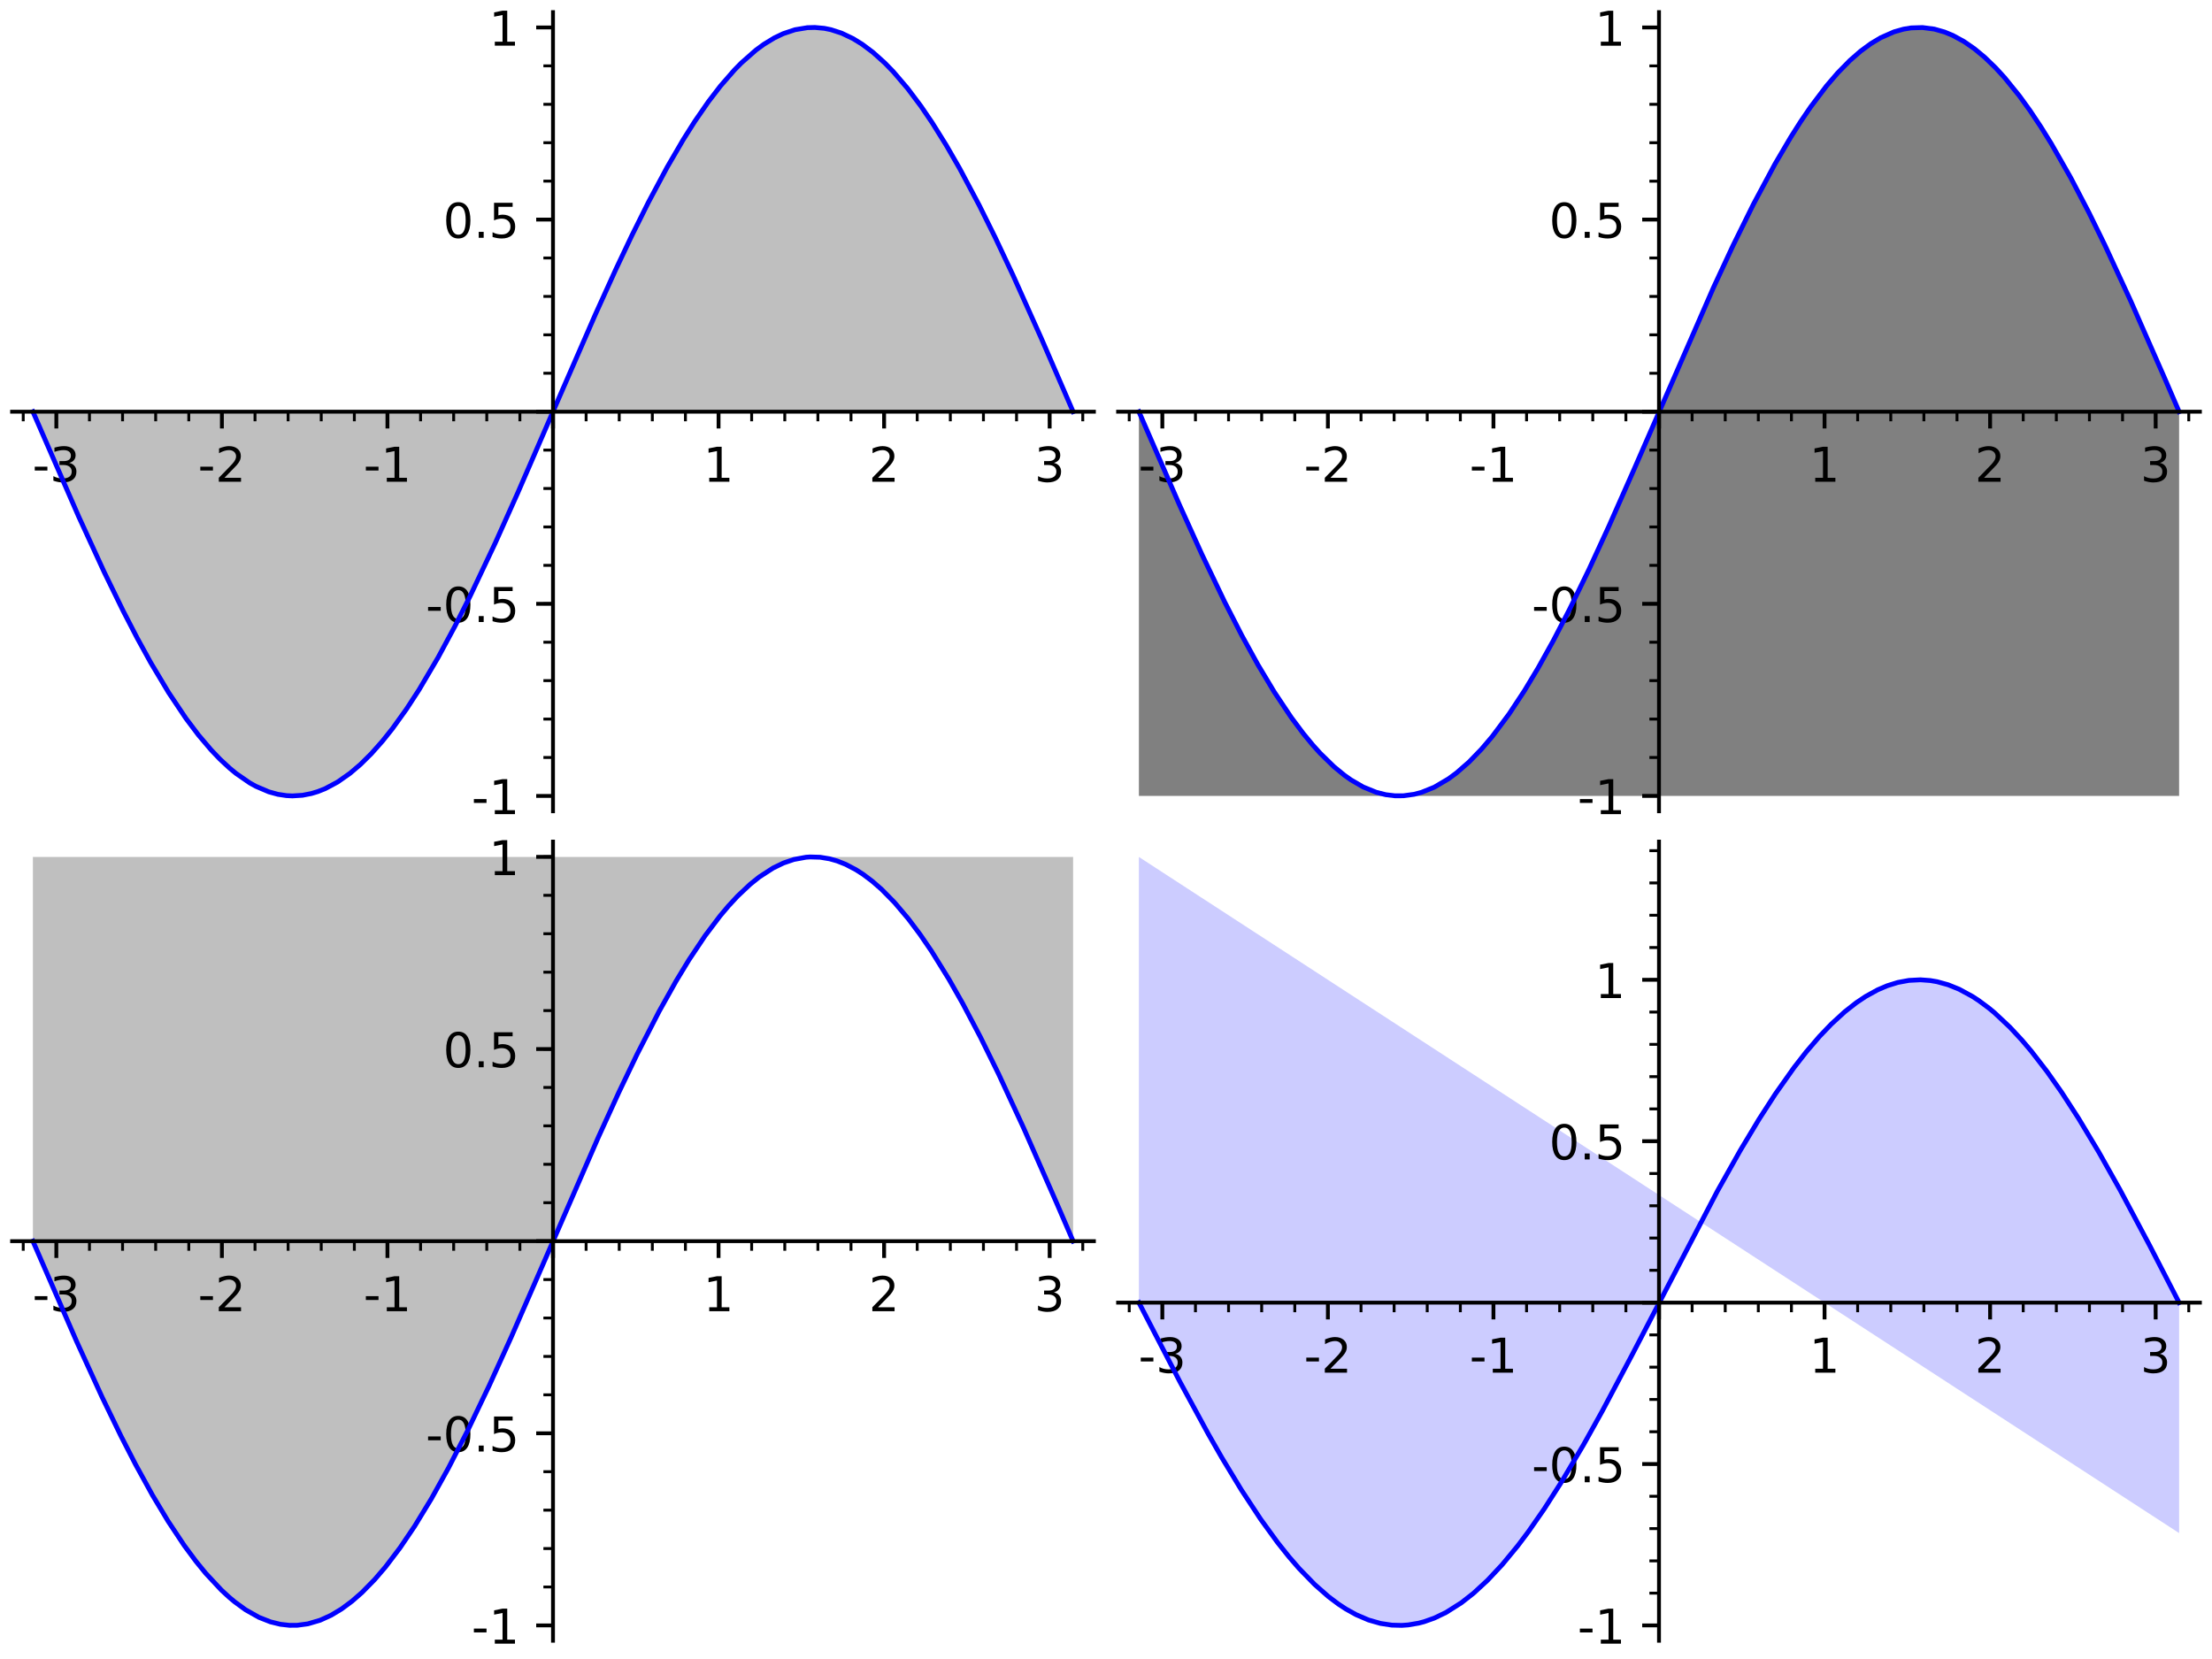 <?xml version="1.0" encoding="utf-8" standalone="no"?>
<!DOCTYPE svg PUBLIC "-//W3C//DTD SVG 1.1//EN"
  "http://www.w3.org/Graphics/SVG/1.1/DTD/svg11.dtd">
<!-- Created with matplotlib (http://matplotlib.org/) -->
<svg height="345.6pt" version="1.1" viewBox="0 0 460.8 345.6" width="460.8pt" xmlns="http://www.w3.org/2000/svg" xmlns:xlink="http://www.w3.org/1999/xlink">
 <defs>
  <style type="text/css">
*{stroke-linecap:butt;stroke-linejoin:round;}
  </style>
 </defs>
 <g id="figure_1">
  <g id="patch_1">
   <path d="M 0 345.6 
L 460.8 345.6 
L 460.8 0 
L 0 0 
z
" style="fill:#ffffff;"/>
  </g>
  <g id="axes_1">
   <g id="patch_2">
    <path d="M 2.52 169.004 
L 227.88 169.004 
L 227.88 2.52 
L 2.52 2.52 
z
" style="fill:#ffffff;"/>
   </g>
   <g id="patch_3">
    <path clip-path="url(#p642f076c6a)" d="M 6.854 85.76 
L 6.854 85.76 
L 7.847 88.065 
L 9.347 91.542 
L 9.64 92.22 
L 11.708 96.988 
L 12.491 98.786 
L 13.55 101.204 
L 14.048 102.335 
L 15.722 106.117 
L 16.384 107.599 
L 17.9 110.962 
L 18.582 112.459 
L 20.093 115.738 
L 21.005 117.69 
L 21.702 119.167 
L 22.666 121.186 
L 24.027 123.991 
L 25.659 127.274 
L 26.376 128.689 
L 27.416 130.704 
L 28.567 132.891 
L 30.1 135.718 
L 30.819 137.011 
L 31.404 138.046 
L 33.07 140.912 
L 34.597 143.426 
L 35.121 144.263 
L 36.554 146.482 
L 37.878 148.438 
L 38.744 149.668 
L 39.136 150.213 
L 41.022 152.71 
L 41.36 153.137 
L 42.396 154.404 
L 43.992 156.235 
L 45.019 157.333 
L 45.818 158.145 
L 47.174 159.432 
L 47.812 159.998 
L 49.172 161.12 
L 50.735 162.265 
L 51.06 162.483 
L 52.01 163.082 
L 52.959 163.623 
L 53.29 163.797 
L 54.9 164.543 
L 56.007 164.956 
L 57.181 165.305 
L 57.894 165.473 
L 59.561 165.73 
L 59.667 165.74 
L 60.91 165.802 
L 62.254 165.752 
L 63.014 165.67 
L 63.944 165.517 
L 64.874 165.305 
L 65.756 165.051 
L 66.217 164.898 
L 67.758 164.283 
L 69.433 163.437 
L 70.303 162.925 
L 71.543 162.11 
L 72.509 161.407 
L 72.917 161.093 
L 74.359 159.896 
L 75.093 159.237 
L 76.337 158.044 
L 77.359 156.993 
L 78.253 156.023 
L 79.679 154.379 
L 81.314 152.349 
L 81.749 151.783 
L 83.393 149.553 
L 84.659 147.735 
L 85.767 146.076 
L 86.58 144.819 
L 87.281 143.709 
L 89.062 140.78 
L 89.794 139.535 
L 90.399 138.485 
L 91.276 136.938 
L 92.727 134.304 
L 94.266 131.416 
L 94.8 130.394 
L 96.146 127.767 
L 97.49 125.081 
L 97.934 124.179 
L 99.764 120.401 
L 99.965 119.979 
L 101.784 116.118 
L 103.153 113.154 
L 103.687 111.986 
L 104.955 109.189 
L 106.043 106.763 
L 107.334 103.859 
L 107.854 102.681 
L 109.034 99.995 
L 110.372 96.929 
L 111.473 94.393 
L 112.013 93.145 
L 113.276 90.223 
L 114.212 88.052 
L 116.153 83.548 
L 117.307 80.873 
L 118.084 79.073 
L 118.703 77.643 
L 120.232 74.122 
L 120.657 73.147 
L 122.095 69.864 
L 123.065 67.664 
L 124.059 65.423 
L 125.231 62.805 
L 126.263 60.522 
L 127.242 58.376 
L 128.302 56.077 
L 129.728 53.029 
L 131.507 49.308 
L 131.647 49.019 
L 133.387 45.479 
L 133.768 44.716 
L 135.064 42.165 
L 136.555 39.304 
L 137.035 38.402 
L 138.957 34.881 
L 139.394 34.101 
L 141.088 31.162 
L 142.354 29.051 
L 143.194 27.692 
L 144.009 26.406 
L 144.732 25.294 
L 146.509 22.673 
L 147.564 21.195 
L 148.91 19.399 
L 149.414 18.751 
L 150.075 17.925 
L 151.139 16.646 
L 152.203 15.433 
L 152.988 14.582 
L 153.332 14.22 
L 154.442 13.102 
L 155.957 11.697 
L 156.581 11.16 
L 157.475 10.433 
L 158.37 9.757 
L 159.12 9.229 
L 160.226 8.516 
L 161.32 7.889 
L 162.137 7.472 
L 163.165 7.01 
L 164.68 6.457 
L 165.62 6.191 
L 167.03 5.902 
L 168.197 5.763 
L 168.903 5.724 
L 169.744 5.722 
L 170.731 5.779 
L 171.717 5.902 
L 172.519 6.05 
L 173.107 6.186 
L 174.018 6.442 
L 175.331 6.909 
L 176.226 7.292 
L 177.12 7.728 
L 177.701 8.04 
L 179.4 9.076 
L 179.594 9.207 
L 181.129 10.323 
L 181.84 10.89 
L 183.474 12.315 
L 184.317 13.114 
L 185 13.795 
L 186.069 14.915 
L 187.505 16.527 
L 189.07 18.421 
L 189.922 19.51 
L 190.433 20.183 
L 191.828 22.092 
L 193.406 24.377 
L 194.199 25.576 
L 195.609 27.783 
L 196.516 29.253 
L 197.126 30.265 
L 198.537 32.671 
L 199.911 35.099 
L 201.218 37.484 
L 201.49 37.989 
L 202.936 40.722 
L 203.989 42.763 
L 204.879 44.519 
L 206.255 47.289 
L 207.31 49.454 
L 208.475 51.883 
L 209.297 53.621 
L 209.946 55.006 
L 211.043 57.372 
L 212.664 60.92 
L 213.628 63.057 
L 214.363 64.698 
L 215.476 67.199 
L 216.962 70.571 
L 218.598 74.314 
L 219.715 76.886 
L 220.111 77.8 
L 221.799 81.706 
L 222.558 83.468 
L 223.546 85.76 
L 223.546 85.76 
z
" style="fill:#808080;opacity:0.5;"/>
   </g>
   <g id="matplotlib.axis_1">
    <g id="xtick_1">
     <g id="line2d_1">
      <defs>
       <path d="M 0 0 
L 0 3.5 
" id="m3bf4f67542" style="stroke:#000000;stroke-width:0.8;"/>
      </defs>
      <g>
       <use style="stroke:#000000;stroke-width:0.8;" x="11.737" xlink:href="#m3bf4f67542" y="85.76"/>
      </g>
     </g>
     <g id="text_1">
      <!-- -3 -->
      <defs>
       <path d="M 4.891 31.391 
L 31.203 31.391 
L 31.203 23.391 
L 4.891 23.391 
z
" id="DejaVuSans-2d"/>
       <path d="M 40.578 39.312 
Q 47.656 37.797 51.625 33 
Q 55.609 28.219 55.609 21.188 
Q 55.609 10.406 48.188 4.484 
Q 40.766 -1.422 27.094 -1.422 
Q 22.516 -1.422 17.656 -0.516 
Q 12.797 0.391 7.625 2.203 
L 7.625 11.719 
Q 11.719 9.328 16.594 8.109 
Q 21.484 6.891 26.812 6.891 
Q 36.078 6.891 40.938 10.547 
Q 45.797 14.203 45.797 21.188 
Q 45.797 27.641 41.281 31.266 
Q 36.766 34.906 28.719 34.906 
L 20.219 34.906 
L 20.219 43.016 
L 29.109 43.016 
Q 36.375 43.016 40.234 45.922 
Q 44.094 48.828 44.094 54.297 
Q 44.094 59.906 40.109 62.906 
Q 36.141 65.922 28.719 65.922 
Q 24.656 65.922 20.016 65.031 
Q 15.375 64.156 9.812 62.312 
L 9.812 71.094 
Q 15.438 72.656 20.344 73.438 
Q 25.25 74.219 29.594 74.219 
Q 40.828 74.219 47.359 69.109 
Q 53.906 64.016 53.906 55.328 
Q 53.906 49.266 50.438 45.094 
Q 46.969 40.922 40.578 39.312 
z
" id="DejaVuSans-33"/>
      </defs>
      <g transform="translate(6.752 100.358)scale(0.1 -0.1)">
       <use xlink:href="#DejaVuSans-2d"/>
       <use x="36.084" xlink:href="#DejaVuSans-33"/>
      </g>
     </g>
    </g>
    <g id="xtick_2">
     <g id="line2d_2">
      <g>
       <use style="stroke:#000000;stroke-width:0.8;" x="46.225" xlink:href="#m3bf4f67542" y="85.76"/>
      </g>
     </g>
     <g id="text_2">
      <!-- -2 -->
      <defs>
       <path d="M 19.188 8.297 
L 53.609 8.297 
L 53.609 0 
L 7.328 0 
L 7.328 8.297 
Q 12.938 14.109 22.625 23.891 
Q 32.328 33.688 34.812 36.531 
Q 39.547 41.844 41.422 45.531 
Q 43.312 49.219 43.312 52.781 
Q 43.312 58.594 39.234 62.25 
Q 35.156 65.922 28.609 65.922 
Q 23.969 65.922 18.812 64.312 
Q 13.672 62.703 7.812 59.422 
L 7.812 69.391 
Q 13.766 71.781 18.938 73 
Q 24.125 74.219 28.422 74.219 
Q 39.75 74.219 46.484 68.547 
Q 53.219 62.891 53.219 53.422 
Q 53.219 48.922 51.531 44.891 
Q 49.859 40.875 45.406 35.406 
Q 44.188 33.984 37.641 27.219 
Q 31.109 20.453 19.188 8.297 
z
" id="DejaVuSans-32"/>
      </defs>
      <g transform="translate(41.24 100.358)scale(0.1 -0.1)">
       <use xlink:href="#DejaVuSans-2d"/>
       <use x="36.084" xlink:href="#DejaVuSans-32"/>
      </g>
     </g>
    </g>
    <g id="xtick_3">
     <g id="line2d_3">
      <g>
       <use style="stroke:#000000;stroke-width:0.8;" x="80.712" xlink:href="#m3bf4f67542" y="85.76"/>
      </g>
     </g>
     <g id="text_3">
      <!-- -1 -->
      <defs>
       <path d="M 12.406 8.297 
L 28.516 8.297 
L 28.516 63.922 
L 10.984 60.406 
L 10.984 69.391 
L 28.422 72.906 
L 38.281 72.906 
L 38.281 8.297 
L 54.391 8.297 
L 54.391 0 
L 12.406 0 
z
" id="DejaVuSans-31"/>
      </defs>
      <g transform="translate(75.727 100.358)scale(0.1 -0.1)">
       <use xlink:href="#DejaVuSans-2d"/>
       <use x="36.084" xlink:href="#DejaVuSans-31"/>
      </g>
     </g>
    </g>
    <g id="xtick_4">
     <g id="line2d_4">
      <g>
       <use style="stroke:#000000;stroke-width:0.8;" x="115.2" xlink:href="#m3bf4f67542" y="85.76"/>
      </g>
     </g>
    </g>
    <g id="xtick_5">
     <g id="line2d_5">
      <g>
       <use style="stroke:#000000;stroke-width:0.8;" x="149.688" xlink:href="#m3bf4f67542" y="85.76"/>
      </g>
     </g>
     <g id="text_4">
      <!-- 1 -->
      <g transform="translate(146.506 100.358)scale(0.1 -0.1)">
       <use xlink:href="#DejaVuSans-31"/>
      </g>
     </g>
    </g>
    <g id="xtick_6">
     <g id="line2d_6">
      <g>
       <use style="stroke:#000000;stroke-width:0.8;" x="184.175" xlink:href="#m3bf4f67542" y="85.76"/>
      </g>
     </g>
     <g id="text_5">
      <!-- 2 -->
      <g transform="translate(180.994 100.358)scale(0.1 -0.1)">
       <use xlink:href="#DejaVuSans-32"/>
      </g>
     </g>
    </g>
    <g id="xtick_7">
     <g id="line2d_7">
      <g>
       <use style="stroke:#000000;stroke-width:0.8;" x="218.663" xlink:href="#m3bf4f67542" y="85.76"/>
      </g>
     </g>
     <g id="text_6">
      <!-- 3 -->
      <g transform="translate(215.482 100.358)scale(0.1 -0.1)">
       <use xlink:href="#DejaVuSans-33"/>
      </g>
     </g>
    </g>
    <g id="xtick_8">
     <g id="line2d_8">
      <defs>
       <path d="M 0 0 
L 0 2 
" id="ma1766c51ed" style="stroke:#000000;stroke-width:0.6;"/>
      </defs>
      <g>
       <use style="stroke:#000000;stroke-width:0.6;" x="4.84" xlink:href="#ma1766c51ed" y="85.76"/>
      </g>
     </g>
    </g>
    <g id="xtick_9">
     <g id="line2d_9">
      <g>
       <use style="stroke:#000000;stroke-width:0.6;" x="18.635" xlink:href="#ma1766c51ed" y="85.76"/>
      </g>
     </g>
    </g>
    <g id="xtick_10">
     <g id="line2d_10">
      <g>
       <use style="stroke:#000000;stroke-width:0.6;" x="25.532" xlink:href="#ma1766c51ed" y="85.76"/>
      </g>
     </g>
    </g>
    <g id="xtick_11">
     <g id="line2d_11">
      <g>
       <use style="stroke:#000000;stroke-width:0.6;" x="32.43" xlink:href="#ma1766c51ed" y="85.76"/>
      </g>
     </g>
    </g>
    <g id="xtick_12">
     <g id="line2d_12">
      <g>
       <use style="stroke:#000000;stroke-width:0.6;" x="39.327" xlink:href="#ma1766c51ed" y="85.76"/>
      </g>
     </g>
    </g>
    <g id="xtick_13">
     <g id="line2d_13">
      <g>
       <use style="stroke:#000000;stroke-width:0.6;" x="53.122" xlink:href="#ma1766c51ed" y="85.76"/>
      </g>
     </g>
    </g>
    <g id="xtick_14">
     <g id="line2d_14">
      <g>
       <use style="stroke:#000000;stroke-width:0.6;" x="60.02" xlink:href="#ma1766c51ed" y="85.76"/>
      </g>
     </g>
    </g>
    <g id="xtick_15">
     <g id="line2d_15">
      <g>
       <use style="stroke:#000000;stroke-width:0.6;" x="66.917" xlink:href="#ma1766c51ed" y="85.76"/>
      </g>
     </g>
    </g>
    <g id="xtick_16">
     <g id="line2d_16">
      <g>
       <use style="stroke:#000000;stroke-width:0.6;" x="73.815" xlink:href="#ma1766c51ed" y="85.76"/>
      </g>
     </g>
    </g>
    <g id="xtick_17">
     <g id="line2d_17">
      <g>
       <use style="stroke:#000000;stroke-width:0.6;" x="80.712" xlink:href="#ma1766c51ed" y="85.76"/>
      </g>
     </g>
    </g>
    <g id="xtick_18">
     <g id="line2d_18">
      <g>
       <use style="stroke:#000000;stroke-width:0.6;" x="87.61" xlink:href="#ma1766c51ed" y="85.76"/>
      </g>
     </g>
    </g>
    <g id="xtick_19">
     <g id="line2d_19">
      <g>
       <use style="stroke:#000000;stroke-width:0.6;" x="94.507" xlink:href="#ma1766c51ed" y="85.76"/>
      </g>
     </g>
    </g>
    <g id="xtick_20">
     <g id="line2d_20">
      <g>
       <use style="stroke:#000000;stroke-width:0.6;" x="101.405" xlink:href="#ma1766c51ed" y="85.76"/>
      </g>
     </g>
    </g>
    <g id="xtick_21">
     <g id="line2d_21">
      <g>
       <use style="stroke:#000000;stroke-width:0.6;" x="108.302" xlink:href="#ma1766c51ed" y="85.76"/>
      </g>
     </g>
    </g>
    <g id="xtick_22">
     <g id="line2d_22">
      <g>
       <use style="stroke:#000000;stroke-width:0.6;" x="115.2" xlink:href="#ma1766c51ed" y="85.76"/>
      </g>
     </g>
    </g>
    <g id="xtick_23">
     <g id="line2d_23">
      <g>
       <use style="stroke:#000000;stroke-width:0.6;" x="122.098" xlink:href="#ma1766c51ed" y="85.76"/>
      </g>
     </g>
    </g>
    <g id="xtick_24">
     <g id="line2d_24">
      <g>
       <use style="stroke:#000000;stroke-width:0.6;" x="128.995" xlink:href="#ma1766c51ed" y="85.76"/>
      </g>
     </g>
    </g>
    <g id="xtick_25">
     <g id="line2d_25">
      <g>
       <use style="stroke:#000000;stroke-width:0.6;" x="135.893" xlink:href="#ma1766c51ed" y="85.76"/>
      </g>
     </g>
    </g>
    <g id="xtick_26">
     <g id="line2d_26">
      <g>
       <use style="stroke:#000000;stroke-width:0.6;" x="142.79" xlink:href="#ma1766c51ed" y="85.76"/>
      </g>
     </g>
    </g>
    <g id="xtick_27">
     <g id="line2d_27">
      <g>
       <use style="stroke:#000000;stroke-width:0.6;" x="149.688" xlink:href="#ma1766c51ed" y="85.76"/>
      </g>
     </g>
    </g>
    <g id="xtick_28">
     <g id="line2d_28">
      <g>
       <use style="stroke:#000000;stroke-width:0.6;" x="156.585" xlink:href="#ma1766c51ed" y="85.76"/>
      </g>
     </g>
    </g>
    <g id="xtick_29">
     <g id="line2d_29">
      <g>
       <use style="stroke:#000000;stroke-width:0.6;" x="163.483" xlink:href="#ma1766c51ed" y="85.76"/>
      </g>
     </g>
    </g>
    <g id="xtick_30">
     <g id="line2d_30">
      <g>
       <use style="stroke:#000000;stroke-width:0.6;" x="170.38" xlink:href="#ma1766c51ed" y="85.76"/>
      </g>
     </g>
    </g>
    <g id="xtick_31">
     <g id="line2d_31">
      <g>
       <use style="stroke:#000000;stroke-width:0.6;" x="177.278" xlink:href="#ma1766c51ed" y="85.76"/>
      </g>
     </g>
    </g>
    <g id="xtick_32">
     <g id="line2d_32">
      <g>
       <use style="stroke:#000000;stroke-width:0.6;" x="184.175" xlink:href="#ma1766c51ed" y="85.76"/>
      </g>
     </g>
    </g>
    <g id="xtick_33">
     <g id="line2d_33">
      <g>
       <use style="stroke:#000000;stroke-width:0.6;" x="191.073" xlink:href="#ma1766c51ed" y="85.76"/>
      </g>
     </g>
    </g>
    <g id="xtick_34">
     <g id="line2d_34">
      <g>
       <use style="stroke:#000000;stroke-width:0.6;" x="197.97" xlink:href="#ma1766c51ed" y="85.76"/>
      </g>
     </g>
    </g>
    <g id="xtick_35">
     <g id="line2d_35">
      <g>
       <use style="stroke:#000000;stroke-width:0.6;" x="204.868" xlink:href="#ma1766c51ed" y="85.76"/>
      </g>
     </g>
    </g>
    <g id="xtick_36">
     <g id="line2d_36">
      <g>
       <use style="stroke:#000000;stroke-width:0.6;" x="211.765" xlink:href="#ma1766c51ed" y="85.76"/>
      </g>
     </g>
    </g>
    <g id="xtick_37">
     <g id="line2d_37">
      <g>
       <use style="stroke:#000000;stroke-width:0.6;" x="218.663" xlink:href="#ma1766c51ed" y="85.76"/>
      </g>
     </g>
    </g>
    <g id="xtick_38">
     <g id="line2d_38">
      <g>
       <use style="stroke:#000000;stroke-width:0.6;" x="225.56" xlink:href="#ma1766c51ed" y="85.76"/>
      </g>
     </g>
    </g>
   </g>
   <g id="matplotlib.axis_2">
    <g id="ytick_1">
     <g id="line2d_39">
      <defs>
       <path d="M 0 0 
L -3.5 0 
" id="m87ff0f6d49" style="stroke:#000000;stroke-width:0.8;"/>
      </defs>
      <g>
       <use style="stroke:#000000;stroke-width:0.8;" x="115.2" xlink:href="#m87ff0f6d49" y="165.803"/>
      </g>
     </g>
     <g id="text_7">
      <!-- -1 -->
      <g transform="translate(98.23 169.602)scale(0.1 -0.1)">
       <use xlink:href="#DejaVuSans-2d"/>
       <use x="36.084" xlink:href="#DejaVuSans-31"/>
      </g>
     </g>
    </g>
    <g id="ytick_2">
     <g id="line2d_40">
      <g>
       <use style="stroke:#000000;stroke-width:0.8;" x="115.2" xlink:href="#m87ff0f6d49" y="125.781"/>
      </g>
     </g>
     <g id="text_8">
      <!-- -0.5 -->
      <defs>
       <path d="M 31.781 66.406 
Q 24.172 66.406 20.328 58.906 
Q 16.5 51.422 16.5 36.375 
Q 16.5 21.391 20.328 13.891 
Q 24.172 6.391 31.781 6.391 
Q 39.453 6.391 43.281 13.891 
Q 47.125 21.391 47.125 36.375 
Q 47.125 51.422 43.281 58.906 
Q 39.453 66.406 31.781 66.406 
z
M 31.781 74.219 
Q 44.047 74.219 50.516 64.516 
Q 56.984 54.828 56.984 36.375 
Q 56.984 17.969 50.516 8.266 
Q 44.047 -1.422 31.781 -1.422 
Q 19.531 -1.422 13.062 8.266 
Q 6.594 17.969 6.594 36.375 
Q 6.594 54.828 13.062 64.516 
Q 19.531 74.219 31.781 74.219 
z
" id="DejaVuSans-30"/>
       <path d="M 10.688 12.406 
L 21 12.406 
L 21 0 
L 10.688 0 
z
" id="DejaVuSans-2e"/>
       <path d="M 10.797 72.906 
L 49.516 72.906 
L 49.516 64.594 
L 19.828 64.594 
L 19.828 46.734 
Q 21.969 47.469 24.109 47.828 
Q 26.266 48.188 28.422 48.188 
Q 40.625 48.188 47.75 41.5 
Q 54.891 34.812 54.891 23.391 
Q 54.891 11.625 47.562 5.094 
Q 40.234 -1.422 26.906 -1.422 
Q 22.312 -1.422 17.547 -0.641 
Q 12.797 0.141 7.719 1.703 
L 7.719 11.625 
Q 12.109 9.234 16.797 8.062 
Q 21.484 6.891 26.703 6.891 
Q 35.156 6.891 40.078 11.328 
Q 45.016 15.766 45.016 23.391 
Q 45.016 31 40.078 35.438 
Q 35.156 39.891 26.703 39.891 
Q 22.75 39.891 18.812 39.016 
Q 14.891 38.141 10.797 36.281 
z
" id="DejaVuSans-35"/>
      </defs>
      <g transform="translate(88.689 129.58)scale(0.1 -0.1)">
       <use xlink:href="#DejaVuSans-2d"/>
       <use x="36.084" xlink:href="#DejaVuSans-30"/>
       <use x="99.707" xlink:href="#DejaVuSans-2e"/>
       <use x="131.494" xlink:href="#DejaVuSans-35"/>
      </g>
     </g>
    </g>
    <g id="ytick_3">
     <g id="line2d_41">
      <g>
       <use style="stroke:#000000;stroke-width:0.8;" x="115.2" xlink:href="#m87ff0f6d49" y="85.76"/>
      </g>
     </g>
    </g>
    <g id="ytick_4">
     <g id="line2d_42">
      <g>
       <use style="stroke:#000000;stroke-width:0.8;" x="115.2" xlink:href="#m87ff0f6d49" y="45.738"/>
      </g>
     </g>
     <g id="text_9">
      <!-- 0.5 -->
      <g transform="translate(92.297 49.538)scale(0.1 -0.1)">
       <use xlink:href="#DejaVuSans-30"/>
       <use x="63.623" xlink:href="#DejaVuSans-2e"/>
       <use x="95.41" xlink:href="#DejaVuSans-35"/>
      </g>
     </g>
    </g>
    <g id="ytick_5">
     <g id="line2d_43">
      <g>
       <use style="stroke:#000000;stroke-width:0.8;" x="115.2" xlink:href="#m87ff0f6d49" y="5.717"/>
      </g>
     </g>
     <g id="text_10">
      <!-- 1 -->
      <g transform="translate(101.838 9.516)scale(0.1 -0.1)">
       <use xlink:href="#DejaVuSans-31"/>
      </g>
     </g>
    </g>
    <g id="ytick_6">
     <g id="line2d_44">
      <defs>
       <path d="M 0 0 
L -2 0 
" id="ma4d590c66e" style="stroke:#000000;stroke-width:0.6;"/>
      </defs>
      <g>
       <use style="stroke:#000000;stroke-width:0.6;" x="115.2" xlink:href="#ma4d590c66e" y="157.798"/>
      </g>
     </g>
    </g>
    <g id="ytick_7">
     <g id="line2d_45">
      <g>
       <use style="stroke:#000000;stroke-width:0.6;" x="115.2" xlink:href="#ma4d590c66e" y="149.794"/>
      </g>
     </g>
    </g>
    <g id="ytick_8">
     <g id="line2d_46">
      <g>
       <use style="stroke:#000000;stroke-width:0.6;" x="115.2" xlink:href="#ma4d590c66e" y="141.79"/>
      </g>
     </g>
    </g>
    <g id="ytick_9">
     <g id="line2d_47">
      <g>
       <use style="stroke:#000000;stroke-width:0.6;" x="115.2" xlink:href="#ma4d590c66e" y="133.786"/>
      </g>
     </g>
    </g>
    <g id="ytick_10">
     <g id="line2d_48">
      <g>
       <use style="stroke:#000000;stroke-width:0.6;" x="115.2" xlink:href="#ma4d590c66e" y="125.781"/>
      </g>
     </g>
    </g>
    <g id="ytick_11">
     <g id="line2d_49">
      <g>
       <use style="stroke:#000000;stroke-width:0.6;" x="115.2" xlink:href="#ma4d590c66e" y="117.777"/>
      </g>
     </g>
    </g>
    <g id="ytick_12">
     <g id="line2d_50">
      <g>
       <use style="stroke:#000000;stroke-width:0.6;" x="115.2" xlink:href="#ma4d590c66e" y="109.773"/>
      </g>
     </g>
    </g>
    <g id="ytick_13">
     <g id="line2d_51">
      <g>
       <use style="stroke:#000000;stroke-width:0.6;" x="115.2" xlink:href="#ma4d590c66e" y="101.768"/>
      </g>
     </g>
    </g>
    <g id="ytick_14">
     <g id="line2d_52">
      <g>
       <use style="stroke:#000000;stroke-width:0.6;" x="115.2" xlink:href="#ma4d590c66e" y="93.764"/>
      </g>
     </g>
    </g>
    <g id="ytick_15">
     <g id="line2d_53">
      <g>
       <use style="stroke:#000000;stroke-width:0.6;" x="115.2" xlink:href="#ma4d590c66e" y="85.76"/>
      </g>
     </g>
    </g>
    <g id="ytick_16">
     <g id="line2d_54">
      <g>
       <use style="stroke:#000000;stroke-width:0.6;" x="115.2" xlink:href="#ma4d590c66e" y="77.756"/>
      </g>
     </g>
    </g>
    <g id="ytick_17">
     <g id="line2d_55">
      <g>
       <use style="stroke:#000000;stroke-width:0.6;" x="115.2" xlink:href="#ma4d590c66e" y="69.751"/>
      </g>
     </g>
    </g>
    <g id="ytick_18">
     <g id="line2d_56">
      <g>
       <use style="stroke:#000000;stroke-width:0.6;" x="115.2" xlink:href="#ma4d590c66e" y="61.747"/>
      </g>
     </g>
    </g>
    <g id="ytick_19">
     <g id="line2d_57">
      <g>
       <use style="stroke:#000000;stroke-width:0.6;" x="115.2" xlink:href="#ma4d590c66e" y="53.743"/>
      </g>
     </g>
    </g>
    <g id="ytick_20">
     <g id="line2d_58">
      <g>
       <use style="stroke:#000000;stroke-width:0.6;" x="115.2" xlink:href="#ma4d590c66e" y="45.738"/>
      </g>
     </g>
    </g>
    <g id="ytick_21">
     <g id="line2d_59">
      <g>
       <use style="stroke:#000000;stroke-width:0.6;" x="115.2" xlink:href="#ma4d590c66e" y="37.734"/>
      </g>
     </g>
    </g>
    <g id="ytick_22">
     <g id="line2d_60">
      <g>
       <use style="stroke:#000000;stroke-width:0.6;" x="115.2" xlink:href="#ma4d590c66e" y="29.73"/>
      </g>
     </g>
    </g>
    <g id="ytick_23">
     <g id="line2d_61">
      <g>
       <use style="stroke:#000000;stroke-width:0.6;" x="115.2" xlink:href="#ma4d590c66e" y="21.726"/>
      </g>
     </g>
    </g>
    <g id="ytick_24">
     <g id="line2d_62">
      <g>
       <use style="stroke:#000000;stroke-width:0.6;" x="115.2" xlink:href="#ma4d590c66e" y="13.721"/>
      </g>
     </g>
    </g>
    <g id="ytick_25">
     <g id="line2d_63">
      <g>
       <use style="stroke:#000000;stroke-width:0.6;" x="115.2" xlink:href="#ma4d590c66e" y="5.717"/>
      </g>
     </g>
    </g>
   </g>
   <g id="line2d_64">
    <path clip-path="url(#p642f076c6a)" d="M 6.854 85.76 
L 16.384 107.599 
L 21.702 119.167 
L 25.659 127.274 
L 28.567 132.891 
L 31.404 138.046 
L 35.121 144.263 
L 38.744 149.668 
L 41.36 153.137 
L 43.992 156.235 
L 45.818 158.145 
L 47.812 159.998 
L 49.172 161.12 
L 52.01 163.082 
L 53.29 163.797 
L 56.007 164.956 
L 57.894 165.473 
L 59.667 165.74 
L 60.91 165.802 
L 63.014 165.67 
L 64.874 165.305 
L 66.217 164.898 
L 67.758 164.283 
L 70.303 162.925 
L 72.917 161.093 
L 75.093 159.237 
L 77.359 156.993 
L 79.679 154.379 
L 81.749 151.783 
L 84.659 147.735 
L 87.281 143.709 
L 91.276 136.938 
L 94.8 130.394 
L 97.934 124.179 
L 103.153 113.154 
L 107.854 102.681 
L 116.153 83.548 
L 124.059 65.423 
L 128.302 56.077 
L 131.647 49.019 
L 135.064 42.165 
L 138.957 34.881 
L 142.354 29.051 
L 144.732 25.294 
L 147.564 21.195 
L 150.075 17.925 
L 152.988 14.582 
L 154.442 13.102 
L 157.475 10.433 
L 159.12 9.229 
L 161.32 7.889 
L 163.165 7.01 
L 165.62 6.191 
L 168.197 5.763 
L 169.744 5.722 
L 171.717 5.902 
L 173.107 6.186 
L 175.331 6.909 
L 177.701 8.04 
L 179.594 9.207 
L 181.84 10.89 
L 184.317 13.114 
L 186.069 14.915 
L 189.07 18.421 
L 191.828 22.092 
L 194.199 25.576 
L 197.126 30.265 
L 199.911 35.099 
L 203.989 42.763 
L 207.31 49.454 
L 211.043 57.372 
L 216.962 70.571 
L 223.546 85.76 
L 223.546 85.76 
" style="fill:none;stroke:#0000ff;stroke-linecap:square;"/>
   </g>
   <g id="patch_4">
    <path d="M 115.2 169.004 
L 115.2 2.52 
" style="fill:none;stroke:#000000;stroke-linecap:square;stroke-linejoin:miter;stroke-width:0.8;"/>
   </g>
   <g id="patch_5">
    <path d="M 2.52 85.76 
L 227.88 85.76 
" style="fill:none;stroke:#000000;stroke-linecap:square;stroke-linejoin:miter;stroke-width:0.8;"/>
   </g>
  </g>
  <g id="axes_2">
   <g id="patch_6">
    <path d="M 232.92 169.004 
L 458.28 169.004 
L 458.28 2.52 
L 232.92 2.52 
z
" style="fill:#ffffff;"/>
   </g>
   <g id="patch_7">
    <path clip-path="url(#p43c4efb7c3)" d="M 237.254 165.802 
L 237.254 85.762 
L 238.443 88.522 
L 239.917 91.936 
L 240.84 94.07 
L 241.216 94.937 
L 243.097 99.257 
L 243.89 101.068 
L 245.249 104.151 
L 245.695 105.157 
L 247.164 108.446 
L 247.932 110.15 
L 248.968 112.429 
L 250.359 115.45 
L 251.692 118.301 
L 252.558 120.126 
L 253.421 121.923 
L 255.127 125.411 
L 255.548 126.257 
L 256.565 128.274 
L 257.867 130.803 
L 258.71 132.407 
L 259.749 134.345 
L 261.683 137.834 
L 262.052 138.482 
L 263.259 140.557 
L 264.506 142.63 
L 265.454 144.156 
L 266.867 146.35 
L 267.298 146.999 
L 269.015 149.487 
L 269.424 150.058 
L 270.451 151.449 
L 271.479 152.782 
L 272.334 153.846 
L 273.466 155.191 
L 274.615 156.479 
L 275.024 156.919 
L 276.615 158.533 
L 277.873 159.7 
L 278.767 160.47 
L 280.068 161.5 
L 280.562 161.863 
L 281.443 162.471 
L 282.937 163.389 
L 283.969 163.938 
L 285.622 164.671 
L 286.719 165.058 
L 287.358 165.246 
L 288.698 165.552 
L 289.624 165.693 
L 290.603 165.779 
L 291.464 165.802 
L 292.343 165.774 
L 293.222 165.694 
L 294.1 165.562 
L 294.588 165.466 
L 296.134 165.058 
L 297.635 164.509 
L 298.021 164.344 
L 298.789 163.986 
L 300.491 163.054 
L 301.767 162.232 
L 302.335 161.832 
L 303.404 161.024 
L 304.338 160.258 
L 305.272 159.439 
L 306.033 158.731 
L 307.458 157.309 
L 308.22 156.5 
L 308.626 156.053 
L 309.907 154.583 
L 310.873 153.413 
L 312.614 151.167 
L 313.662 149.735 
L 314.385 148.713 
L 315.522 147.049 
L 317.057 144.698 
L 317.565 143.894 
L 318.447 142.468 
L 320.405 139.171 
L 321.292 137.62 
L 322.021 136.321 
L 323.572 133.479 
L 324.225 132.254 
L 325.642 129.539 
L 327.027 126.814 
L 327.936 124.988 
L 328.34 124.168 
L 329.607 121.562 
L 331.001 118.642 
L 331.622 117.321 
L 333.288 113.733 
L 334.675 110.694 
L 335.131 109.686 
L 336.374 106.919 
L 337.726 103.879 
L 338.282 102.618 
L 339.822 99.11 
L 340.366 97.863 
L 341.945 94.228 
L 343.003 91.783 
L 344.359 88.64 
L 344.931 87.315 
L 346.257 84.237 
L 347.208 82.032 
L 347.91 80.406 
L 349.702 76.263 
L 350.816 73.702 
L 351.313 72.564 
L 352.916 68.909 
L 353.284 68.076 
L 354.811 64.638 
L 355.405 63.312 
L 356.937 59.921 
L 358.229 57.102 
L 359.551 54.26 
L 359.786 53.758 
L 361.026 51.142 
L 362.985 47.101 
L 364.014 45.028 
L 365.088 42.902 
L 365.294 42.499 
L 367.097 39.04 
L 367.405 38.46 
L 369.507 34.616 
L 369.761 34.164 
L 371.326 31.441 
L 371.901 30.468 
L 373.083 28.518 
L 374.581 26.142 
L 375.082 25.373 
L 376.852 22.758 
L 377.202 22.26 
L 378.842 20.016 
L 380.301 18.143 
L 380.497 17.901 
L 381.964 16.158 
L 382.821 15.198 
L 384.007 13.941 
L 385.376 12.595 
L 386.024 11.999 
L 387.619 10.64 
L 388.968 9.618 
L 389.743 9.083 
L 390.773 8.432 
L 391.792 7.855 
L 393.318 7.119 
L 394.563 6.633 
L 395.388 6.368 
L 396.558 6.069 
L 397.493 5.896 
L 398.139 5.811 
L 399.714 5.722 
L 400.496 5.739 
L 402.077 5.9 
L 402.95 6.061 
L 403.758 6.255 
L 405.071 6.664 
L 406.249 7.129 
L 406.802 7.378 
L 408.463 8.249 
L 409.119 8.642 
L 410.077 9.267 
L 411.284 10.139 
L 413.069 11.597 
L 413.463 11.945 
L 414.885 13.283 
L 415.739 14.147 
L 416.957 15.453 
L 417.589 16.166 
L 418.96 17.792 
L 420.692 19.999 
L 421.099 20.543 
L 422.892 23.042 
L 423.729 24.267 
L 425.035 26.251 
L 425.138 26.41 
L 426.602 28.743 
L 427.283 29.865 
L 429.096 32.952 
L 429.858 34.293 
L 431.377 37.041 
L 432.51 39.153 
L 432.82 39.741 
L 434.869 43.71 
L 435.145 44.258 
L 436.961 47.917 
L 437.892 49.834 
L 438.463 51.022 
L 440.233 54.769 
L 440.923 56.251 
L 442.215 59.058 
L 443.061 60.915 
L 443.896 62.766 
L 445.528 66.418 
L 446.129 67.775 
L 447.861 71.713 
L 448.467 73.1 
L 449.525 75.528 
L 450.88 78.656 
L 451.554 80.215 
L 452.391 82.155 
L 453.946 85.762 
L 453.946 165.802 
z
" style="fill:#808080;"/>
   </g>
   <g id="matplotlib.axis_3">
    <g id="xtick_39">
     <g id="line2d_65">
      <g>
       <use style="stroke:#000000;stroke-width:0.8;" x="242.137" xlink:href="#m3bf4f67542" y="85.762"/>
      </g>
     </g>
     <g id="text_11">
      <!-- -3 -->
      <g transform="translate(237.152 100.36)scale(0.1 -0.1)">
       <use xlink:href="#DejaVuSans-2d"/>
       <use x="36.084" xlink:href="#DejaVuSans-33"/>
      </g>
     </g>
    </g>
    <g id="xtick_40">
     <g id="line2d_66">
      <g>
       <use style="stroke:#000000;stroke-width:0.8;" x="276.625" xlink:href="#m3bf4f67542" y="85.762"/>
      </g>
     </g>
     <g id="text_12">
      <!-- -2 -->
      <g transform="translate(271.64 100.36)scale(0.1 -0.1)">
       <use xlink:href="#DejaVuSans-2d"/>
       <use x="36.084" xlink:href="#DejaVuSans-32"/>
      </g>
     </g>
    </g>
    <g id="xtick_41">
     <g id="line2d_67">
      <g>
       <use style="stroke:#000000;stroke-width:0.8;" x="311.112" xlink:href="#m3bf4f67542" y="85.762"/>
      </g>
     </g>
     <g id="text_13">
      <!-- -1 -->
      <g transform="translate(306.127 100.36)scale(0.1 -0.1)">
       <use xlink:href="#DejaVuSans-2d"/>
       <use x="36.084" xlink:href="#DejaVuSans-31"/>
      </g>
     </g>
    </g>
    <g id="xtick_42">
     <g id="line2d_68">
      <g>
       <use style="stroke:#000000;stroke-width:0.8;" x="345.6" xlink:href="#m3bf4f67542" y="85.762"/>
      </g>
     </g>
    </g>
    <g id="xtick_43">
     <g id="line2d_69">
      <g>
       <use style="stroke:#000000;stroke-width:0.8;" x="380.088" xlink:href="#m3bf4f67542" y="85.762"/>
      </g>
     </g>
     <g id="text_14">
      <!-- 1 -->
      <g transform="translate(376.906 100.36)scale(0.1 -0.1)">
       <use xlink:href="#DejaVuSans-31"/>
      </g>
     </g>
    </g>
    <g id="xtick_44">
     <g id="line2d_70">
      <g>
       <use style="stroke:#000000;stroke-width:0.8;" x="414.575" xlink:href="#m3bf4f67542" y="85.762"/>
      </g>
     </g>
     <g id="text_15">
      <!-- 2 -->
      <g transform="translate(411.394 100.36)scale(0.1 -0.1)">
       <use xlink:href="#DejaVuSans-32"/>
      </g>
     </g>
    </g>
    <g id="xtick_45">
     <g id="line2d_71">
      <g>
       <use style="stroke:#000000;stroke-width:0.8;" x="449.063" xlink:href="#m3bf4f67542" y="85.762"/>
      </g>
     </g>
     <g id="text_16">
      <!-- 3 -->
      <g transform="translate(445.882 100.36)scale(0.1 -0.1)">
       <use xlink:href="#DejaVuSans-33"/>
      </g>
     </g>
    </g>
    <g id="xtick_46">
     <g id="line2d_72">
      <g>
       <use style="stroke:#000000;stroke-width:0.6;" x="235.24" xlink:href="#ma1766c51ed" y="85.762"/>
      </g>
     </g>
    </g>
    <g id="xtick_47">
     <g id="line2d_73">
      <g>
       <use style="stroke:#000000;stroke-width:0.6;" x="249.035" xlink:href="#ma1766c51ed" y="85.762"/>
      </g>
     </g>
    </g>
    <g id="xtick_48">
     <g id="line2d_74">
      <g>
       <use style="stroke:#000000;stroke-width:0.6;" x="255.932" xlink:href="#ma1766c51ed" y="85.762"/>
      </g>
     </g>
    </g>
    <g id="xtick_49">
     <g id="line2d_75">
      <g>
       <use style="stroke:#000000;stroke-width:0.6;" x="262.83" xlink:href="#ma1766c51ed" y="85.762"/>
      </g>
     </g>
    </g>
    <g id="xtick_50">
     <g id="line2d_76">
      <g>
       <use style="stroke:#000000;stroke-width:0.6;" x="269.727" xlink:href="#ma1766c51ed" y="85.762"/>
      </g>
     </g>
    </g>
    <g id="xtick_51">
     <g id="line2d_77">
      <g>
       <use style="stroke:#000000;stroke-width:0.6;" x="283.522" xlink:href="#ma1766c51ed" y="85.762"/>
      </g>
     </g>
    </g>
    <g id="xtick_52">
     <g id="line2d_78">
      <g>
       <use style="stroke:#000000;stroke-width:0.6;" x="290.42" xlink:href="#ma1766c51ed" y="85.762"/>
      </g>
     </g>
    </g>
    <g id="xtick_53">
     <g id="line2d_79">
      <g>
       <use style="stroke:#000000;stroke-width:0.6;" x="297.317" xlink:href="#ma1766c51ed" y="85.762"/>
      </g>
     </g>
    </g>
    <g id="xtick_54">
     <g id="line2d_80">
      <g>
       <use style="stroke:#000000;stroke-width:0.6;" x="304.215" xlink:href="#ma1766c51ed" y="85.762"/>
      </g>
     </g>
    </g>
    <g id="xtick_55">
     <g id="line2d_81">
      <g>
       <use style="stroke:#000000;stroke-width:0.6;" x="311.112" xlink:href="#ma1766c51ed" y="85.762"/>
      </g>
     </g>
    </g>
    <g id="xtick_56">
     <g id="line2d_82">
      <g>
       <use style="stroke:#000000;stroke-width:0.6;" x="318.01" xlink:href="#ma1766c51ed" y="85.762"/>
      </g>
     </g>
    </g>
    <g id="xtick_57">
     <g id="line2d_83">
      <g>
       <use style="stroke:#000000;stroke-width:0.6;" x="324.907" xlink:href="#ma1766c51ed" y="85.762"/>
      </g>
     </g>
    </g>
    <g id="xtick_58">
     <g id="line2d_84">
      <g>
       <use style="stroke:#000000;stroke-width:0.6;" x="331.805" xlink:href="#ma1766c51ed" y="85.762"/>
      </g>
     </g>
    </g>
    <g id="xtick_59">
     <g id="line2d_85">
      <g>
       <use style="stroke:#000000;stroke-width:0.6;" x="338.702" xlink:href="#ma1766c51ed" y="85.762"/>
      </g>
     </g>
    </g>
    <g id="xtick_60">
     <g id="line2d_86">
      <g>
       <use style="stroke:#000000;stroke-width:0.6;" x="345.6" xlink:href="#ma1766c51ed" y="85.762"/>
      </g>
     </g>
    </g>
    <g id="xtick_61">
     <g id="line2d_87">
      <g>
       <use style="stroke:#000000;stroke-width:0.6;" x="352.498" xlink:href="#ma1766c51ed" y="85.762"/>
      </g>
     </g>
    </g>
    <g id="xtick_62">
     <g id="line2d_88">
      <g>
       <use style="stroke:#000000;stroke-width:0.6;" x="359.395" xlink:href="#ma1766c51ed" y="85.762"/>
      </g>
     </g>
    </g>
    <g id="xtick_63">
     <g id="line2d_89">
      <g>
       <use style="stroke:#000000;stroke-width:0.6;" x="366.293" xlink:href="#ma1766c51ed" y="85.762"/>
      </g>
     </g>
    </g>
    <g id="xtick_64">
     <g id="line2d_90">
      <g>
       <use style="stroke:#000000;stroke-width:0.6;" x="373.19" xlink:href="#ma1766c51ed" y="85.762"/>
      </g>
     </g>
    </g>
    <g id="xtick_65">
     <g id="line2d_91">
      <g>
       <use style="stroke:#000000;stroke-width:0.6;" x="380.088" xlink:href="#ma1766c51ed" y="85.762"/>
      </g>
     </g>
    </g>
    <g id="xtick_66">
     <g id="line2d_92">
      <g>
       <use style="stroke:#000000;stroke-width:0.6;" x="386.985" xlink:href="#ma1766c51ed" y="85.762"/>
      </g>
     </g>
    </g>
    <g id="xtick_67">
     <g id="line2d_93">
      <g>
       <use style="stroke:#000000;stroke-width:0.6;" x="393.883" xlink:href="#ma1766c51ed" y="85.762"/>
      </g>
     </g>
    </g>
    <g id="xtick_68">
     <g id="line2d_94">
      <g>
       <use style="stroke:#000000;stroke-width:0.6;" x="400.78" xlink:href="#ma1766c51ed" y="85.762"/>
      </g>
     </g>
    </g>
    <g id="xtick_69">
     <g id="line2d_95">
      <g>
       <use style="stroke:#000000;stroke-width:0.6;" x="407.678" xlink:href="#ma1766c51ed" y="85.762"/>
      </g>
     </g>
    </g>
    <g id="xtick_70">
     <g id="line2d_96">
      <g>
       <use style="stroke:#000000;stroke-width:0.6;" x="414.575" xlink:href="#ma1766c51ed" y="85.762"/>
      </g>
     </g>
    </g>
    <g id="xtick_71">
     <g id="line2d_97">
      <g>
       <use style="stroke:#000000;stroke-width:0.6;" x="421.473" xlink:href="#ma1766c51ed" y="85.762"/>
      </g>
     </g>
    </g>
    <g id="xtick_72">
     <g id="line2d_98">
      <g>
       <use style="stroke:#000000;stroke-width:0.6;" x="428.37" xlink:href="#ma1766c51ed" y="85.762"/>
      </g>
     </g>
    </g>
    <g id="xtick_73">
     <g id="line2d_99">
      <g>
       <use style="stroke:#000000;stroke-width:0.6;" x="435.268" xlink:href="#ma1766c51ed" y="85.762"/>
      </g>
     </g>
    </g>
    <g id="xtick_74">
     <g id="line2d_100">
      <g>
       <use style="stroke:#000000;stroke-width:0.6;" x="442.165" xlink:href="#ma1766c51ed" y="85.762"/>
      </g>
     </g>
    </g>
    <g id="xtick_75">
     <g id="line2d_101">
      <g>
       <use style="stroke:#000000;stroke-width:0.6;" x="449.063" xlink:href="#ma1766c51ed" y="85.762"/>
      </g>
     </g>
    </g>
    <g id="xtick_76">
     <g id="line2d_102">
      <g>
       <use style="stroke:#000000;stroke-width:0.6;" x="455.96" xlink:href="#ma1766c51ed" y="85.762"/>
      </g>
     </g>
    </g>
   </g>
   <g id="matplotlib.axis_4">
    <g id="ytick_26">
     <g id="line2d_103">
      <g>
       <use style="stroke:#000000;stroke-width:0.8;" x="345.6" xlink:href="#m87ff0f6d49" y="165.802"/>
      </g>
     </g>
     <g id="text_17">
      <!-- -1 -->
      <g transform="translate(328.63 169.601)scale(0.1 -0.1)">
       <use xlink:href="#DejaVuSans-2d"/>
       <use x="36.084" xlink:href="#DejaVuSans-31"/>
      </g>
     </g>
    </g>
    <g id="ytick_27">
     <g id="line2d_104">
      <g>
       <use style="stroke:#000000;stroke-width:0.8;" x="345.6" xlink:href="#m87ff0f6d49" y="125.782"/>
      </g>
     </g>
     <g id="text_18">
      <!-- -0.5 -->
      <g transform="translate(319.089 129.581)scale(0.1 -0.1)">
       <use xlink:href="#DejaVuSans-2d"/>
       <use x="36.084" xlink:href="#DejaVuSans-30"/>
       <use x="99.707" xlink:href="#DejaVuSans-2e"/>
       <use x="131.494" xlink:href="#DejaVuSans-35"/>
      </g>
     </g>
    </g>
    <g id="ytick_28">
     <g id="line2d_105">
      <g>
       <use style="stroke:#000000;stroke-width:0.8;" x="345.6" xlink:href="#m87ff0f6d49" y="85.762"/>
      </g>
     </g>
    </g>
    <g id="ytick_29">
     <g id="line2d_106">
      <g>
       <use style="stroke:#000000;stroke-width:0.8;" x="345.6" xlink:href="#m87ff0f6d49" y="45.742"/>
      </g>
     </g>
     <g id="text_19">
      <!-- 0.5 -->
      <g transform="translate(322.697 49.541)scale(0.1 -0.1)">
       <use xlink:href="#DejaVuSans-30"/>
       <use x="63.623" xlink:href="#DejaVuSans-2e"/>
       <use x="95.41" xlink:href="#DejaVuSans-35"/>
      </g>
     </g>
    </g>
    <g id="ytick_30">
     <g id="line2d_107">
      <g>
       <use style="stroke:#000000;stroke-width:0.8;" x="345.6" xlink:href="#m87ff0f6d49" y="5.721"/>
      </g>
     </g>
     <g id="text_20">
      <!-- 1 -->
      <g transform="translate(332.238 9.521)scale(0.1 -0.1)">
       <use xlink:href="#DejaVuSans-31"/>
      </g>
     </g>
    </g>
    <g id="ytick_31">
     <g id="line2d_108">
      <g>
       <use style="stroke:#000000;stroke-width:0.6;" x="345.6" xlink:href="#ma4d590c66e" y="157.798"/>
      </g>
     </g>
    </g>
    <g id="ytick_32">
     <g id="line2d_109">
      <g>
       <use style="stroke:#000000;stroke-width:0.6;" x="345.6" xlink:href="#ma4d590c66e" y="149.794"/>
      </g>
     </g>
    </g>
    <g id="ytick_33">
     <g id="line2d_110">
      <g>
       <use style="stroke:#000000;stroke-width:0.6;" x="345.6" xlink:href="#ma4d590c66e" y="141.79"/>
      </g>
     </g>
    </g>
    <g id="ytick_34">
     <g id="line2d_111">
      <g>
       <use style="stroke:#000000;stroke-width:0.6;" x="345.6" xlink:href="#ma4d590c66e" y="133.786"/>
      </g>
     </g>
    </g>
    <g id="ytick_35">
     <g id="line2d_112">
      <g>
       <use style="stroke:#000000;stroke-width:0.6;" x="345.6" xlink:href="#ma4d590c66e" y="125.782"/>
      </g>
     </g>
    </g>
    <g id="ytick_36">
     <g id="line2d_113">
      <g>
       <use style="stroke:#000000;stroke-width:0.6;" x="345.6" xlink:href="#ma4d590c66e" y="117.778"/>
      </g>
     </g>
    </g>
    <g id="ytick_37">
     <g id="line2d_114">
      <g>
       <use style="stroke:#000000;stroke-width:0.6;" x="345.6" xlink:href="#ma4d590c66e" y="109.774"/>
      </g>
     </g>
    </g>
    <g id="ytick_38">
     <g id="line2d_115">
      <g>
       <use style="stroke:#000000;stroke-width:0.6;" x="345.6" xlink:href="#ma4d590c66e" y="101.77"/>
      </g>
     </g>
    </g>
    <g id="ytick_39">
     <g id="line2d_116">
      <g>
       <use style="stroke:#000000;stroke-width:0.6;" x="345.6" xlink:href="#ma4d590c66e" y="93.766"/>
      </g>
     </g>
    </g>
    <g id="ytick_40">
     <g id="line2d_117">
      <g>
       <use style="stroke:#000000;stroke-width:0.6;" x="345.6" xlink:href="#ma4d590c66e" y="85.762"/>
      </g>
     </g>
    </g>
    <g id="ytick_41">
     <g id="line2d_118">
      <g>
       <use style="stroke:#000000;stroke-width:0.6;" x="345.6" xlink:href="#ma4d590c66e" y="77.758"/>
      </g>
     </g>
    </g>
    <g id="ytick_42">
     <g id="line2d_119">
      <g>
       <use style="stroke:#000000;stroke-width:0.6;" x="345.6" xlink:href="#ma4d590c66e" y="69.754"/>
      </g>
     </g>
    </g>
    <g id="ytick_43">
     <g id="line2d_120">
      <g>
       <use style="stroke:#000000;stroke-width:0.6;" x="345.6" xlink:href="#ma4d590c66e" y="61.75"/>
      </g>
     </g>
    </g>
    <g id="ytick_44">
     <g id="line2d_121">
      <g>
       <use style="stroke:#000000;stroke-width:0.6;" x="345.6" xlink:href="#ma4d590c66e" y="53.746"/>
      </g>
     </g>
    </g>
    <g id="ytick_45">
     <g id="line2d_122">
      <g>
       <use style="stroke:#000000;stroke-width:0.6;" x="345.6" xlink:href="#ma4d590c66e" y="45.742"/>
      </g>
     </g>
    </g>
    <g id="ytick_46">
     <g id="line2d_123">
      <g>
       <use style="stroke:#000000;stroke-width:0.6;" x="345.6" xlink:href="#ma4d590c66e" y="37.738"/>
      </g>
     </g>
    </g>
    <g id="ytick_47">
     <g id="line2d_124">
      <g>
       <use style="stroke:#000000;stroke-width:0.6;" x="345.6" xlink:href="#ma4d590c66e" y="29.734"/>
      </g>
     </g>
    </g>
    <g id="ytick_48">
     <g id="line2d_125">
      <g>
       <use style="stroke:#000000;stroke-width:0.6;" x="345.6" xlink:href="#ma4d590c66e" y="21.73"/>
      </g>
     </g>
    </g>
    <g id="ytick_49">
     <g id="line2d_126">
      <g>
       <use style="stroke:#000000;stroke-width:0.6;" x="345.6" xlink:href="#ma4d590c66e" y="13.726"/>
      </g>
     </g>
    </g>
    <g id="ytick_50">
     <g id="line2d_127">
      <g>
       <use style="stroke:#000000;stroke-width:0.6;" x="345.6" xlink:href="#ma4d590c66e" y="5.721"/>
      </g>
     </g>
    </g>
   </g>
   <g id="line2d_128">
    <path clip-path="url(#p43c4efb7c3)" d="M 237.254 85.762 
L 245.695 105.157 
L 250.359 115.45 
L 255.127 125.411 
L 258.71 132.407 
L 262.052 138.482 
L 265.454 144.156 
L 269.015 149.487 
L 271.479 152.782 
L 273.466 155.191 
L 275.024 156.919 
L 277.873 159.7 
L 280.068 161.5 
L 281.443 162.471 
L 283.969 163.938 
L 286.719 165.058 
L 288.698 165.552 
L 290.603 165.779 
L 292.343 165.774 
L 294.588 165.466 
L 296.134 165.058 
L 298.789 163.986 
L 301.767 162.232 
L 303.404 161.024 
L 306.033 158.731 
L 308.626 156.053 
L 310.873 153.413 
L 314.385 148.713 
L 317.565 143.894 
L 320.405 139.171 
L 323.572 133.479 
L 327.027 126.814 
L 331.001 118.642 
L 335.131 109.686 
L 340.366 97.863 
L 356.937 59.921 
L 361.026 51.142 
L 365.294 42.499 
L 369.761 34.164 
L 373.083 28.518 
L 375.082 25.373 
L 377.202 22.26 
L 380.497 17.901 
L 382.821 15.198 
L 385.376 12.595 
L 387.619 10.64 
L 389.743 9.083 
L 391.792 7.855 
L 394.563 6.633 
L 396.558 6.069 
L 398.139 5.811 
L 400.496 5.739 
L 402.95 6.061 
L 405.071 6.664 
L 406.802 7.378 
L 409.119 8.642 
L 411.284 10.139 
L 413.463 11.945 
L 415.739 14.147 
L 417.589 16.166 
L 420.692 19.999 
L 422.892 23.042 
L 425.138 26.41 
L 427.283 29.865 
L 431.377 37.041 
L 435.145 44.258 
L 438.463 51.022 
L 443.896 62.766 
L 450.88 78.656 
L 453.946 85.762 
L 453.946 85.762 
" style="fill:none;stroke:#0000ff;stroke-linecap:square;"/>
   </g>
   <g id="patch_8">
    <path d="M 345.6 169.004 
L 345.6 2.52 
" style="fill:none;stroke:#000000;stroke-linecap:square;stroke-linejoin:miter;stroke-width:0.8;"/>
   </g>
   <g id="patch_9">
    <path d="M 232.92 85.762 
L 458.28 85.762 
" style="fill:none;stroke:#000000;stroke-linecap:square;stroke-linejoin:miter;stroke-width:0.8;"/>
   </g>
  </g>
  <g id="axes_3">
   <g id="patch_10">
    <path d="M 2.52 341.802 
L 227.88 341.802 
L 227.88 175.318 
L 2.52 175.318 
z
" style="fill:#ffffff;"/>
   </g>
   <g id="patch_11">
    <path clip-path="url(#pb70468b3f7)" d="M 6.854 178.52 
L 6.854 258.554 
L 8.373 262.078 
L 8.583 262.564 
L 10.127 266.14 
L 10.96 268.062 
L 11.981 270.409 
L 13.78 274.523 
L 14.669 276.538 
L 16.012 279.56 
L 17.039 281.852 
L 18.248 284.522 
L 18.531 285.141 
L 20.186 288.733 
L 21.231 290.966 
L 21.647 291.845 
L 23.459 295.623 
L 24.48 297.707 
L 25.201 299.157 
L 26.978 302.656 
L 27.099 302.891 
L 28.233 305.057 
L 29.933 308.211 
L 30.907 309.964 
L 31.77 311.484 
L 33.193 313.915 
L 34.193 315.568 
L 35.023 316.904 
L 36.184 318.715 
L 37.61 320.846 
L 38.389 321.966 
L 39.382 323.346 
L 40.836 325.27 
L 41.703 326.36 
L 42.868 327.758 
L 44.366 329.44 
L 45.481 330.604 
L 46.093 331.212 
L 46.681 331.774 
L 47.694 332.693 
L 48.708 333.548 
L 48.913 333.713 
L 50.452 334.867 
L 51.159 335.346 
L 52.647 336.249 
L 53.938 336.915 
L 55.248 337.479 
L 56.324 337.857 
L 57.121 338.088 
L 58.411 338.37 
L 59.231 338.492 
L 60.318 338.584 
L 60.946 338.6 
L 61.926 338.573 
L 62.906 338.482 
L 63.737 338.353 
L 64.139 338.275 
L 65.645 337.884 
L 66.705 337.518 
L 67.864 337.032 
L 68.976 336.483 
L 70.458 335.626 
L 71.129 335.191 
L 71.871 334.676 
L 73.315 333.573 
L 74.84 332.265 
L 75.382 331.766 
L 76.497 330.681 
L 78.035 329.063 
L 78.578 328.457 
L 80.3 326.423 
L 81.302 325.162 
L 82.472 323.618 
L 83.344 322.417 
L 84.104 321.339 
L 84.896 320.182 
L 86.349 317.976 
L 87.786 315.69 
L 88.005 315.333 
L 89.876 312.19 
L 90.853 310.485 
L 91.682 309.006 
L 93.128 306.356 
L 93.44 305.774 
L 95.259 302.3 
L 95.866 301.115 
L 97.386 298.087 
L 98.42 295.982 
L 99.388 293.982 
L 100.385 291.893 
L 101.939 288.579 
L 102.766 286.793 
L 104.153 283.758 
L 104.834 282.252 
L 106.487 278.563 
L 107.384 276.541 
L 108.469 274.079 
L 108.957 272.964 
L 110.248 270.008 
L 111.068 268.121 
L 112.13 265.669 
L 113.58 262.312 
L 114.356 260.512 
L 115.725 257.336 
L 117.175 253.973 
L 117.874 252.353 
L 119.459 248.693 
L 119.993 247.466 
L 121.01 245.132 
L 122.282 242.231 
L 123.593 239.266 
L 124.669 236.852 
L 125.971 233.959 
L 126.498 232.798 
L 127.678 230.22 
L 128.916 227.552 
L 130.282 224.654 
L 130.918 223.321 
L 131.782 221.533 
L 132.743 219.57 
L 134.631 215.802 
L 135.142 214.805 
L 136.939 211.373 
L 137.304 210.691 
L 138.955 207.675 
L 139.581 206.562 
L 140.847 204.364 
L 142.157 202.166 
L 143.023 200.756 
L 143.528 199.952 
L 144.894 197.839 
L 146.151 195.978 
L 146.874 194.946 
L 148.221 193.097 
L 149.978 190.836 
L 150.556 190.129 
L 151.719 188.767 
L 152.827 187.545 
L 153.664 186.669 
L 154.976 185.381 
L 156.277 184.21 
L 157.531 183.18 
L 158.19 182.679 
L 159.669 181.655 
L 160.176 181.337 
L 161.057 180.823 
L 161.938 180.36 
L 162.867 179.927 
L 163.225 179.776 
L 164.825 179.202 
L 165.377 179.044 
L 166.668 178.753 
L 167.908 178.579 
L 168.767 178.52 
L 170.433 178.545 
L 170.854 178.581 
L 171.836 178.711 
L 172.818 178.906 
L 173.635 179.118 
L 174.396 179.355 
L 175.183 179.64 
L 176.178 180.06 
L 177.172 180.545 
L 178.338 181.197 
L 178.859 181.516 
L 179.813 182.147 
L 180.677 182.769 
L 181.69 183.558 
L 182.703 184.413 
L 183.652 185.27 
L 184.786 186.369 
L 185.152 186.74 
L 186.358 188.02 
L 188.043 189.953 
L 189.22 191.4 
L 190.302 192.8 
L 190.607 193.206 
L 191.651 194.636 
L 193.334 197.061 
L 194.052 198.142 
L 195.535 200.455 
L 196.341 201.758 
L 197.661 203.958 
L 198.584 205.544 
L 199.923 207.912 
L 200.557 209.061 
L 201.636 211.052 
L 202.621 212.912 
L 204.235 216.038 
L 204.879 217.313 
L 206.284 220.14 
L 207.624 222.897 
L 208.024 223.731 
L 209.339 226.504 
L 210.388 228.749 
L 211.158 230.414 
L 212.861 234.148 
L 213.225 234.954 
L 215.197 239.363 
L 215.637 240.356 
L 217.267 244.061 
L 217.768 245.205 
L 219.032 248.107 
L 220.165 250.718 
L 221.624 254.094 
L 222.744 256.692 
L 223.546 258.554 
L 223.546 178.52 
z
" style="fill:#808080;opacity:0.5;"/>
   </g>
   <g id="matplotlib.axis_5">
    <g id="xtick_77">
     <g id="line2d_129">
      <g>
       <use style="stroke:#000000;stroke-width:0.8;" x="11.737" xlink:href="#m3bf4f67542" y="258.554"/>
      </g>
     </g>
     <g id="text_21">
      <!-- -3 -->
      <g transform="translate(6.752 273.152)scale(0.1 -0.1)">
       <use xlink:href="#DejaVuSans-2d"/>
       <use x="36.084" xlink:href="#DejaVuSans-33"/>
      </g>
     </g>
    </g>
    <g id="xtick_78">
     <g id="line2d_130">
      <g>
       <use style="stroke:#000000;stroke-width:0.8;" x="46.225" xlink:href="#m3bf4f67542" y="258.554"/>
      </g>
     </g>
     <g id="text_22">
      <!-- -2 -->
      <g transform="translate(41.24 273.152)scale(0.1 -0.1)">
       <use xlink:href="#DejaVuSans-2d"/>
       <use x="36.084" xlink:href="#DejaVuSans-32"/>
      </g>
     </g>
    </g>
    <g id="xtick_79">
     <g id="line2d_131">
      <g>
       <use style="stroke:#000000;stroke-width:0.8;" x="80.712" xlink:href="#m3bf4f67542" y="258.554"/>
      </g>
     </g>
     <g id="text_23">
      <!-- -1 -->
      <g transform="translate(75.727 273.152)scale(0.1 -0.1)">
       <use xlink:href="#DejaVuSans-2d"/>
       <use x="36.084" xlink:href="#DejaVuSans-31"/>
      </g>
     </g>
    </g>
    <g id="xtick_80">
     <g id="line2d_132">
      <g>
       <use style="stroke:#000000;stroke-width:0.8;" x="115.2" xlink:href="#m3bf4f67542" y="258.554"/>
      </g>
     </g>
    </g>
    <g id="xtick_81">
     <g id="line2d_133">
      <g>
       <use style="stroke:#000000;stroke-width:0.8;" x="149.688" xlink:href="#m3bf4f67542" y="258.554"/>
      </g>
     </g>
     <g id="text_24">
      <!-- 1 -->
      <g transform="translate(146.506 273.152)scale(0.1 -0.1)">
       <use xlink:href="#DejaVuSans-31"/>
      </g>
     </g>
    </g>
    <g id="xtick_82">
     <g id="line2d_134">
      <g>
       <use style="stroke:#000000;stroke-width:0.8;" x="184.175" xlink:href="#m3bf4f67542" y="258.554"/>
      </g>
     </g>
     <g id="text_25">
      <!-- 2 -->
      <g transform="translate(180.994 273.152)scale(0.1 -0.1)">
       <use xlink:href="#DejaVuSans-32"/>
      </g>
     </g>
    </g>
    <g id="xtick_83">
     <g id="line2d_135">
      <g>
       <use style="stroke:#000000;stroke-width:0.8;" x="218.663" xlink:href="#m3bf4f67542" y="258.554"/>
      </g>
     </g>
     <g id="text_26">
      <!-- 3 -->
      <g transform="translate(215.482 273.152)scale(0.1 -0.1)">
       <use xlink:href="#DejaVuSans-33"/>
      </g>
     </g>
    </g>
    <g id="xtick_84">
     <g id="line2d_136">
      <g>
       <use style="stroke:#000000;stroke-width:0.6;" x="4.84" xlink:href="#ma1766c51ed" y="258.554"/>
      </g>
     </g>
    </g>
    <g id="xtick_85">
     <g id="line2d_137">
      <g>
       <use style="stroke:#000000;stroke-width:0.6;" x="18.635" xlink:href="#ma1766c51ed" y="258.554"/>
      </g>
     </g>
    </g>
    <g id="xtick_86">
     <g id="line2d_138">
      <g>
       <use style="stroke:#000000;stroke-width:0.6;" x="25.532" xlink:href="#ma1766c51ed" y="258.554"/>
      </g>
     </g>
    </g>
    <g id="xtick_87">
     <g id="line2d_139">
      <g>
       <use style="stroke:#000000;stroke-width:0.6;" x="32.43" xlink:href="#ma1766c51ed" y="258.554"/>
      </g>
     </g>
    </g>
    <g id="xtick_88">
     <g id="line2d_140">
      <g>
       <use style="stroke:#000000;stroke-width:0.6;" x="39.327" xlink:href="#ma1766c51ed" y="258.554"/>
      </g>
     </g>
    </g>
    <g id="xtick_89">
     <g id="line2d_141">
      <g>
       <use style="stroke:#000000;stroke-width:0.6;" x="53.122" xlink:href="#ma1766c51ed" y="258.554"/>
      </g>
     </g>
    </g>
    <g id="xtick_90">
     <g id="line2d_142">
      <g>
       <use style="stroke:#000000;stroke-width:0.6;" x="60.02" xlink:href="#ma1766c51ed" y="258.554"/>
      </g>
     </g>
    </g>
    <g id="xtick_91">
     <g id="line2d_143">
      <g>
       <use style="stroke:#000000;stroke-width:0.6;" x="66.917" xlink:href="#ma1766c51ed" y="258.554"/>
      </g>
     </g>
    </g>
    <g id="xtick_92">
     <g id="line2d_144">
      <g>
       <use style="stroke:#000000;stroke-width:0.6;" x="73.815" xlink:href="#ma1766c51ed" y="258.554"/>
      </g>
     </g>
    </g>
    <g id="xtick_93">
     <g id="line2d_145">
      <g>
       <use style="stroke:#000000;stroke-width:0.6;" x="80.712" xlink:href="#ma1766c51ed" y="258.554"/>
      </g>
     </g>
    </g>
    <g id="xtick_94">
     <g id="line2d_146">
      <g>
       <use style="stroke:#000000;stroke-width:0.6;" x="87.61" xlink:href="#ma1766c51ed" y="258.554"/>
      </g>
     </g>
    </g>
    <g id="xtick_95">
     <g id="line2d_147">
      <g>
       <use style="stroke:#000000;stroke-width:0.6;" x="94.507" xlink:href="#ma1766c51ed" y="258.554"/>
      </g>
     </g>
    </g>
    <g id="xtick_96">
     <g id="line2d_148">
      <g>
       <use style="stroke:#000000;stroke-width:0.6;" x="101.405" xlink:href="#ma1766c51ed" y="258.554"/>
      </g>
     </g>
    </g>
    <g id="xtick_97">
     <g id="line2d_149">
      <g>
       <use style="stroke:#000000;stroke-width:0.6;" x="108.302" xlink:href="#ma1766c51ed" y="258.554"/>
      </g>
     </g>
    </g>
    <g id="xtick_98">
     <g id="line2d_150">
      <g>
       <use style="stroke:#000000;stroke-width:0.6;" x="115.2" xlink:href="#ma1766c51ed" y="258.554"/>
      </g>
     </g>
    </g>
    <g id="xtick_99">
     <g id="line2d_151">
      <g>
       <use style="stroke:#000000;stroke-width:0.6;" x="122.098" xlink:href="#ma1766c51ed" y="258.554"/>
      </g>
     </g>
    </g>
    <g id="xtick_100">
     <g id="line2d_152">
      <g>
       <use style="stroke:#000000;stroke-width:0.6;" x="128.995" xlink:href="#ma1766c51ed" y="258.554"/>
      </g>
     </g>
    </g>
    <g id="xtick_101">
     <g id="line2d_153">
      <g>
       <use style="stroke:#000000;stroke-width:0.6;" x="135.893" xlink:href="#ma1766c51ed" y="258.554"/>
      </g>
     </g>
    </g>
    <g id="xtick_102">
     <g id="line2d_154">
      <g>
       <use style="stroke:#000000;stroke-width:0.6;" x="142.79" xlink:href="#ma1766c51ed" y="258.554"/>
      </g>
     </g>
    </g>
    <g id="xtick_103">
     <g id="line2d_155">
      <g>
       <use style="stroke:#000000;stroke-width:0.6;" x="149.688" xlink:href="#ma1766c51ed" y="258.554"/>
      </g>
     </g>
    </g>
    <g id="xtick_104">
     <g id="line2d_156">
      <g>
       <use style="stroke:#000000;stroke-width:0.6;" x="156.585" xlink:href="#ma1766c51ed" y="258.554"/>
      </g>
     </g>
    </g>
    <g id="xtick_105">
     <g id="line2d_157">
      <g>
       <use style="stroke:#000000;stroke-width:0.6;" x="163.483" xlink:href="#ma1766c51ed" y="258.554"/>
      </g>
     </g>
    </g>
    <g id="xtick_106">
     <g id="line2d_158">
      <g>
       <use style="stroke:#000000;stroke-width:0.6;" x="170.38" xlink:href="#ma1766c51ed" y="258.554"/>
      </g>
     </g>
    </g>
    <g id="xtick_107">
     <g id="line2d_159">
      <g>
       <use style="stroke:#000000;stroke-width:0.6;" x="177.278" xlink:href="#ma1766c51ed" y="258.554"/>
      </g>
     </g>
    </g>
    <g id="xtick_108">
     <g id="line2d_160">
      <g>
       <use style="stroke:#000000;stroke-width:0.6;" x="184.175" xlink:href="#ma1766c51ed" y="258.554"/>
      </g>
     </g>
    </g>
    <g id="xtick_109">
     <g id="line2d_161">
      <g>
       <use style="stroke:#000000;stroke-width:0.6;" x="191.073" xlink:href="#ma1766c51ed" y="258.554"/>
      </g>
     </g>
    </g>
    <g id="xtick_110">
     <g id="line2d_162">
      <g>
       <use style="stroke:#000000;stroke-width:0.6;" x="197.97" xlink:href="#ma1766c51ed" y="258.554"/>
      </g>
     </g>
    </g>
    <g id="xtick_111">
     <g id="line2d_163">
      <g>
       <use style="stroke:#000000;stroke-width:0.6;" x="204.868" xlink:href="#ma1766c51ed" y="258.554"/>
      </g>
     </g>
    </g>
    <g id="xtick_112">
     <g id="line2d_164">
      <g>
       <use style="stroke:#000000;stroke-width:0.6;" x="211.765" xlink:href="#ma1766c51ed" y="258.554"/>
      </g>
     </g>
    </g>
    <g id="xtick_113">
     <g id="line2d_165">
      <g>
       <use style="stroke:#000000;stroke-width:0.6;" x="218.663" xlink:href="#ma1766c51ed" y="258.554"/>
      </g>
     </g>
    </g>
    <g id="xtick_114">
     <g id="line2d_166">
      <g>
       <use style="stroke:#000000;stroke-width:0.6;" x="225.56" xlink:href="#ma1766c51ed" y="258.554"/>
      </g>
     </g>
    </g>
   </g>
   <g id="matplotlib.axis_6">
    <g id="ytick_51">
     <g id="line2d_167">
      <g>
       <use style="stroke:#000000;stroke-width:0.8;" x="115.2" xlink:href="#m87ff0f6d49" y="338.6"/>
      </g>
     </g>
     <g id="text_27">
      <!-- -1 -->
      <g transform="translate(98.23 342.4)scale(0.1 -0.1)">
       <use xlink:href="#DejaVuSans-2d"/>
       <use x="36.084" xlink:href="#DejaVuSans-31"/>
      </g>
     </g>
    </g>
    <g id="ytick_52">
     <g id="line2d_168">
      <g>
       <use style="stroke:#000000;stroke-width:0.8;" x="115.2" xlink:href="#m87ff0f6d49" y="298.577"/>
      </g>
     </g>
     <g id="text_28">
      <!-- -0.5 -->
      <g transform="translate(88.689 302.376)scale(0.1 -0.1)">
       <use xlink:href="#DejaVuSans-2d"/>
       <use x="36.084" xlink:href="#DejaVuSans-30"/>
       <use x="99.707" xlink:href="#DejaVuSans-2e"/>
       <use x="131.494" xlink:href="#DejaVuSans-35"/>
      </g>
     </g>
    </g>
    <g id="ytick_53">
     <g id="line2d_169">
      <g>
       <use style="stroke:#000000;stroke-width:0.8;" x="115.2" xlink:href="#m87ff0f6d49" y="258.554"/>
      </g>
     </g>
    </g>
    <g id="ytick_54">
     <g id="line2d_170">
      <g>
       <use style="stroke:#000000;stroke-width:0.8;" x="115.2" xlink:href="#m87ff0f6d49" y="218.531"/>
      </g>
     </g>
     <g id="text_29">
      <!-- 0.5 -->
      <g transform="translate(92.297 222.33)scale(0.1 -0.1)">
       <use xlink:href="#DejaVuSans-30"/>
       <use x="63.623" xlink:href="#DejaVuSans-2e"/>
       <use x="95.41" xlink:href="#DejaVuSans-35"/>
      </g>
     </g>
    </g>
    <g id="ytick_55">
     <g id="line2d_171">
      <g>
       <use style="stroke:#000000;stroke-width:0.8;" x="115.2" xlink:href="#m87ff0f6d49" y="178.507"/>
      </g>
     </g>
     <g id="text_30">
      <!-- 1 -->
      <g transform="translate(101.838 182.306)scale(0.1 -0.1)">
       <use xlink:href="#DejaVuSans-31"/>
      </g>
     </g>
    </g>
    <g id="ytick_56">
     <g id="line2d_172">
      <g>
       <use style="stroke:#000000;stroke-width:0.6;" x="115.2" xlink:href="#ma4d590c66e" y="330.596"/>
      </g>
     </g>
    </g>
    <g id="ytick_57">
     <g id="line2d_173">
      <g>
       <use style="stroke:#000000;stroke-width:0.6;" x="115.2" xlink:href="#ma4d590c66e" y="322.591"/>
      </g>
     </g>
    </g>
    <g id="ytick_58">
     <g id="line2d_174">
      <g>
       <use style="stroke:#000000;stroke-width:0.6;" x="115.2" xlink:href="#ma4d590c66e" y="314.586"/>
      </g>
     </g>
    </g>
    <g id="ytick_59">
     <g id="line2d_175">
      <g>
       <use style="stroke:#000000;stroke-width:0.6;" x="115.2" xlink:href="#ma4d590c66e" y="306.582"/>
      </g>
     </g>
    </g>
    <g id="ytick_60">
     <g id="line2d_176">
      <g>
       <use style="stroke:#000000;stroke-width:0.6;" x="115.2" xlink:href="#ma4d590c66e" y="298.577"/>
      </g>
     </g>
    </g>
    <g id="ytick_61">
     <g id="line2d_177">
      <g>
       <use style="stroke:#000000;stroke-width:0.6;" x="115.2" xlink:href="#ma4d590c66e" y="290.572"/>
      </g>
     </g>
    </g>
    <g id="ytick_62">
     <g id="line2d_178">
      <g>
       <use style="stroke:#000000;stroke-width:0.6;" x="115.2" xlink:href="#ma4d590c66e" y="282.568"/>
      </g>
     </g>
    </g>
    <g id="ytick_63">
     <g id="line2d_179">
      <g>
       <use style="stroke:#000000;stroke-width:0.6;" x="115.2" xlink:href="#ma4d590c66e" y="274.563"/>
      </g>
     </g>
    </g>
    <g id="ytick_64">
     <g id="line2d_180">
      <g>
       <use style="stroke:#000000;stroke-width:0.6;" x="115.2" xlink:href="#ma4d590c66e" y="266.558"/>
      </g>
     </g>
    </g>
    <g id="ytick_65">
     <g id="line2d_181">
      <g>
       <use style="stroke:#000000;stroke-width:0.6;" x="115.2" xlink:href="#ma4d590c66e" y="258.554"/>
      </g>
     </g>
    </g>
    <g id="ytick_66">
     <g id="line2d_182">
      <g>
       <use style="stroke:#000000;stroke-width:0.6;" x="115.2" xlink:href="#ma4d590c66e" y="250.549"/>
      </g>
     </g>
    </g>
    <g id="ytick_67">
     <g id="line2d_183">
      <g>
       <use style="stroke:#000000;stroke-width:0.6;" x="115.2" xlink:href="#ma4d590c66e" y="242.545"/>
      </g>
     </g>
    </g>
    <g id="ytick_68">
     <g id="line2d_184">
      <g>
       <use style="stroke:#000000;stroke-width:0.6;" x="115.2" xlink:href="#ma4d590c66e" y="234.54"/>
      </g>
     </g>
    </g>
    <g id="ytick_69">
     <g id="line2d_185">
      <g>
       <use style="stroke:#000000;stroke-width:0.6;" x="115.2" xlink:href="#ma4d590c66e" y="226.535"/>
      </g>
     </g>
    </g>
    <g id="ytick_70">
     <g id="line2d_186">
      <g>
       <use style="stroke:#000000;stroke-width:0.6;" x="115.2" xlink:href="#ma4d590c66e" y="218.531"/>
      </g>
     </g>
    </g>
    <g id="ytick_71">
     <g id="line2d_187">
      <g>
       <use style="stroke:#000000;stroke-width:0.6;" x="115.2" xlink:href="#ma4d590c66e" y="210.526"/>
      </g>
     </g>
    </g>
    <g id="ytick_72">
     <g id="line2d_188">
      <g>
       <use style="stroke:#000000;stroke-width:0.6;" x="115.2" xlink:href="#ma4d590c66e" y="202.521"/>
      </g>
     </g>
    </g>
    <g id="ytick_73">
     <g id="line2d_189">
      <g>
       <use style="stroke:#000000;stroke-width:0.6;" x="115.2" xlink:href="#ma4d590c66e" y="194.517"/>
      </g>
     </g>
    </g>
    <g id="ytick_74">
     <g id="line2d_190">
      <g>
       <use style="stroke:#000000;stroke-width:0.6;" x="115.2" xlink:href="#ma4d590c66e" y="186.512"/>
      </g>
     </g>
    </g>
    <g id="ytick_75">
     <g id="line2d_191">
      <g>
       <use style="stroke:#000000;stroke-width:0.6;" x="115.2" xlink:href="#ma4d590c66e" y="178.507"/>
      </g>
     </g>
    </g>
   </g>
   <g id="line2d_192">
    <path clip-path="url(#pb70468b3f7)" d="M 6.854 258.554 
L 16.012 279.56 
L 21.231 290.966 
L 25.201 299.157 
L 28.233 305.057 
L 31.77 311.484 
L 35.023 316.904 
L 38.389 321.966 
L 40.836 325.27 
L 42.868 327.758 
L 46.093 331.212 
L 47.694 332.693 
L 48.913 333.713 
L 51.159 335.346 
L 53.938 336.915 
L 56.324 337.857 
L 58.411 338.37 
L 60.318 338.584 
L 61.926 338.573 
L 64.139 338.275 
L 66.705 337.518 
L 68.976 336.483 
L 71.129 335.191 
L 73.315 333.573 
L 75.382 331.766 
L 78.035 329.063 
L 80.3 326.423 
L 83.344 322.417 
L 86.349 317.976 
L 89.876 312.19 
L 93.44 305.774 
L 97.386 298.087 
L 101.939 288.579 
L 106.487 278.563 
L 113.58 262.312 
L 124.669 236.852 
L 128.916 227.552 
L 132.743 219.57 
L 137.304 210.691 
L 140.847 204.364 
L 143.528 199.952 
L 146.874 194.946 
L 149.978 190.836 
L 151.719 188.767 
L 153.664 186.669 
L 156.277 184.21 
L 158.19 182.679 
L 161.057 180.823 
L 163.225 179.776 
L 165.377 179.044 
L 167.908 178.579 
L 168.767 178.52 
L 170.854 178.581 
L 172.818 178.906 
L 174.396 179.355 
L 176.178 180.06 
L 178.338 181.197 
L 179.813 182.147 
L 181.69 183.558 
L 183.652 185.27 
L 186.358 188.02 
L 189.22 191.4 
L 191.651 194.636 
L 194.052 198.142 
L 197.661 203.958 
L 200.557 209.061 
L 204.235 216.038 
L 208.024 223.731 
L 213.225 234.954 
L 220.165 250.718 
L 223.546 258.554 
L 223.546 258.554 
" style="fill:none;stroke:#0000ff;stroke-linecap:square;"/>
   </g>
   <g id="patch_12">
    <path d="M 115.2 341.802 
L 115.2 175.318 
" style="fill:none;stroke:#000000;stroke-linecap:square;stroke-linejoin:miter;stroke-width:0.8;"/>
   </g>
   <g id="patch_13">
    <path d="M 2.52 258.554 
L 227.88 258.554 
" style="fill:none;stroke:#000000;stroke-linecap:square;stroke-linejoin:miter;stroke-width:0.8;"/>
   </g>
  </g>
  <g id="axes_4">
   <g id="patch_14">
    <path d="M 232.92 341.802 
L 458.28 341.802 
L 458.28 175.318 
L 232.92 175.318 
z
" style="fill:#ffffff;"/>
   </g>
   <g id="patch_15">
    <path clip-path="url(#pdf7ef5fd29)" d="M 453.946 319.364 
L 453.182 318.868 
L 451.929 318.053 
L 450.175 316.913 
L 450.063 316.84 
L 448.235 315.652 
L 447.247 315.01 
L 446.056 314.235 
L 445.506 313.878 
L 444.333 313.116 
L 443.246 312.41 
L 441.945 311.564 
L 440.599 310.688 
L 439.463 309.951 
L 438.217 309.14 
L 437.192 308.474 
L 436.408 307.965 
L 435.801 307.57 
L 434.442 306.687 
L 433.255 305.915 
L 432.318 305.306 
L 431.334 304.667 
L 430.219 303.942 
L 429.314 303.354 
L 427.701 302.306 
L 426.339 301.42 
L 425.922 301.149 
L 424.043 299.928 
L 423.662 299.68 
L 422.783 299.109 
L 421.228 298.098 
L 420.023 297.315 
L 418.668 296.434 
L 417.583 295.729 
L 417.044 295.379 
L 416.245 294.859 
L 414.737 293.879 
L 413.772 293.252 
L 412.529 292.444 
L 411.048 291.481 
L 410.891 291.379 
L 409.089 290.208 
L 407.873 289.418 
L 407.426 289.127 
L 406.519 288.538 
L 405.382 287.798 
L 403.415 286.52 
L 403.252 286.414 
L 402.01 285.607 
L 400.154 284.401 
L 399.445 283.94 
L 398.696 283.453 
L 397.447 282.641 
L 396.07 281.746 
L 395.554 281.411 
L 393.994 280.397 
L 392.764 279.597 
L 391.891 279.03 
L 391.184 278.57 
L 389.943 277.764 
L 388.448 276.792 
L 387.454 276.146 
L 386.965 275.828 
L 385.247 274.711 
L 383.73 273.725 
L 382.985 273.241 
L 382.53 272.945 
L 381.352 272.18 
L 380.31 271.503 
L 378.57 270.371 
L 377.811 269.878 
L 376.514 269.035 
L 375.464 268.353 
L 374.798 267.919 
L 373.547 267.106 
L 371.897 266.034 
L 371.148 265.547 
L 370.458 265.099 
L 369.009 264.157 
L 368.339 263.722 
L 366.741 262.683 
L 365.587 261.933 
L 364.743 261.384 
L 363.775 260.755 
L 362.454 259.896 
L 361.691 259.401 
L 360.284 258.486 
L 359.353 257.881 
L 358.504 257.329 
L 356.72 256.17 
L 355.827 255.589 
L 354.459 254.7 
L 353.599 254.141 
L 352.3 253.297 
L 352.112 253.175 
L 350.623 252.207 
L 349.387 251.403 
L 347.814 250.381 
L 347.389 250.104 
L 346.244 249.361 
L 344.547 248.257 
L 343.935 247.86 
L 343.421 247.525 
L 342.183 246.721 
L 340.157 245.404 
L 340.069 245.347 
L 338.264 244.173 
L 337.141 243.444 
L 336.213 242.84 
L 335.618 242.454 
L 334.179 241.518 
L 333.295 240.944 
L 332.461 240.402 
L 331.224 239.598 
L 329.55 238.51 
L 328.739 237.983 
L 327.277 237.033 
L 326.714 236.667 
L 325.789 236.065 
L 323.898 234.836 
L 323.238 234.407 
L 322.006 233.606 
L 321.143 233.045 
L 320.468 232.607 
L 318.775 231.506 
L 317.421 230.626 
L 316.398 229.962 
L 315.815 229.582 
L 314.532 228.748 
L 313.187 227.874 
L 312.19 227.226 
L 311.566 226.82 
L 309.811 225.68 
L 308.888 225.08 
L 308.27 224.678 
L 306.721 223.671 
L 305.885 223.128 
L 304.756 222.394 
L 304.117 221.979 
L 302.61 221 
L 301.884 220.528 
L 299.887 219.229 
L 299.855 219.209 
L 298.079 218.054 
L 296.657 217.13 
L 296.163 216.809 
L 294.763 215.899 
L 294.164 215.51 
L 293.006 214.757 
L 291.696 213.906 
L 290.119 212.881 
L 289.478 212.464 
L 288.187 211.625 
L 287.849 211.405 
L 286.33 210.418 
L 284.657 209.33 
L 284.522 209.243 
L 282.708 208.064 
L 282.128 207.686 
L 281.043 206.982 
L 280.15 206.401 
L 279.154 205.754 
L 277.442 204.641 
L 276.825 204.24 
L 275.652 203.478 
L 273.828 202.292 
L 272.888 201.681 
L 272.626 201.51 
L 270.926 200.406 
L 269.6 199.544 
L 269.204 199.286 
L 267.797 198.372 
L 266.49 197.523 
L 265.264 196.725 
L 265.015 196.564 
L 263.848 195.805 
L 261.765 194.451 
L 261.016 193.965 
L 260.476 193.613 
L 259.378 192.9 
L 257.891 191.933 
L 256.797 191.222 
L 255.268 190.228 
L 254.507 189.733 
L 254.077 189.454 
L 253.012 188.762 
L 251.28 187.636 
L 250.114 186.878 
L 249.546 186.509 
L 248.414 185.774 
L 247.285 185.039 
L 245.933 184.161 
L 245.077 183.605 
L 243.412 182.522 
L 243.086 182.31 
L 242.153 181.704 
L 240.549 180.662 
L 239.402 179.916 
L 237.855 178.91 
L 237.254 178.52 
L 237.254 271.358 
L 238.414 273.62 
L 239.891 276.495 
L 240.759 278.181 
L 241.839 280.272 
L 242.935 282.386 
L 243.48 283.433 
L 245.378 287.054 
L 245.821 287.892 
L 247.358 290.78 
L 248.227 292.395 
L 249.051 293.916 
L 250.293 296.182 
L 251.716 298.739 
L 252.208 299.612 
L 253.631 302.105 
L 254.515 303.629 
L 256.3 306.638 
L 256.576 307.095 
L 257.739 308.995 
L 258.598 310.37 
L 260.365 313.126 
L 261.25 314.464 
L 262.6 316.45 
L 263.529 317.778 
L 264.676 319.37 
L 266.052 321.21 
L 266.145 321.331 
L 267.776 323.403 
L 268.505 324.292 
L 270.014 326.055 
L 270.636 326.752 
L 272.224 328.448 
L 272.741 328.974 
L 273.891 330.098 
L 274.915 331.045 
L 276.718 332.582 
L 277.651 333.312 
L 278.816 334.16 
L 279.615 334.701 
L 280.381 335.186 
L 281.543 335.863 
L 282.502 336.367 
L 284.021 337.062 
L 285.099 337.477 
L 286.539 337.932 
L 287.59 338.19 
L 288.915 338.428 
L 289.934 338.543 
L 290.966 338.6 
L 292.003 338.597 
L 293.109 338.526 
L 293.339 338.503 
L 294.836 338.278 
L 295.533 338.13 
L 296.648 337.837 
L 298.279 337.283 
L 298.792 337.079 
L 300.371 336.357 
L 301.226 335.91 
L 302.962 334.88 
L 303.68 334.406 
L 304.439 333.876 
L 305.663 332.957 
L 306.96 331.9 
L 308.182 330.824 
L 309.321 329.755 
L 309.896 329.191 
L 311.224 327.827 
L 312.262 326.703 
L 312.961 325.917 
L 314.734 323.825 
L 316.193 321.999 
L 316.961 321.002 
L 317.465 320.333 
L 318.423 319.034 
L 319.774 317.14 
L 320.813 315.636 
L 321.695 314.327 
L 323.537 311.505 
L 324.237 310.4 
L 325.274 308.737 
L 326.935 306.002 
L 327.362 305.287 
L 328.315 303.669 
L 329.88 300.961 
L 330.795 299.348 
L 332.275 296.699 
L 333.359 294.728 
L 333.807 293.908 
L 335.722 290.357 
L 336.301 289.272 
L 337.303 287.38 
L 338.636 284.845 
L 340.021 282.188 
L 340.99 280.321 
L 341.77 278.811 
L 343.195 276.043 
L 343.61 275.235 
L 344.998 272.532 
L 346.476 269.651 
L 347.395 267.859 
L 348.811 265.106 
L 349.011 264.718 
L 349.985 262.83 
L 351.341 260.216 
L 353.191 256.674 
L 353.859 255.406 
L 354.376 254.429 
L 356.385 250.669 
L 356.539 250.384 
L 357.756 248.143 
L 359.355 245.243 
L 360.84 242.6 
L 361.151 242.052 
L 362.5 239.708 
L 363.722 237.626 
L 364.612 236.136 
L 365.62 234.476 
L 366.418 233.186 
L 368.233 230.326 
L 368.769 229.503 
L 369.833 227.899 
L 371.377 225.646 
L 372.66 223.843 
L 373.728 222.392 
L 374.318 221.61 
L 375.398 220.218 
L 376.275 219.125 
L 377.217 217.988 
L 379.054 215.884 
L 379.969 214.896 
L 381.497 213.333 
L 382.308 212.55 
L 383.419 211.53 
L 384.304 210.762 
L 385.071 210.128 
L 386.709 208.877 
L 387.426 208.373 
L 388.647 207.579 
L 389.441 207.105 
L 391.147 206.202 
L 392.024 205.8 
L 393.126 205.355 
L 393.92 205.076 
L 395.361 204.659 
L 396.044 204.502 
L 397.657 204.236 
L 398.613 204.148 
L 398.973 204.128 
L 400.069 204.112 
L 401.081 204.158 
L 402.093 204.262 
L 402.706 204.353 
L 403.528 204.508 
L 404.488 204.737 
L 405.448 205.018 
L 405.848 205.15 
L 406.993 205.578 
L 408.135 206.077 
L 409.384 206.704 
L 410.858 207.554 
L 411.431 207.915 
L 412.202 208.43 
L 413.432 209.315 
L 414.344 210.023 
L 415.255 210.773 
L 415.466 210.952 
L 417.263 212.573 
L 417.65 212.944 
L 418.699 213.984 
L 419.896 215.236 
L 421.19 216.665 
L 422.226 217.866 
L 423.161 218.989 
L 424.607 220.803 
L 425.711 222.25 
L 426.419 223.203 
L 427.536 224.748 
L 428.807 226.566 
L 429.495 227.575 
L 430.633 229.283 
L 431.675 230.887 
L 433.004 232.986 
L 434.71 235.764 
L 435.243 236.649 
L 436.844 239.359 
L 437.222 240.011 
L 438.815 242.791 
L 439.571 244.133 
L 441.162 246.996 
L 441.656 247.897 
L 443.271 250.874 
L 443.961 252.159 
L 445.639 255.316 
L 446.064 256.123 
L 447.791 259.42 
L 448.02 259.86 
L 449.881 263.45 
L 450.342 264.344 
L 451.624 266.834 
L 453.068 269.645 
L 453.946 271.358 
z
" style="fill:#0000ff;opacity:0.2;"/>
   </g>
   <g id="matplotlib.axis_7">
    <g id="xtick_115">
     <g id="line2d_193">
      <g>
       <use style="stroke:#000000;stroke-width:0.8;" x="242.137" xlink:href="#m3bf4f67542" y="271.358"/>
      </g>
     </g>
     <g id="text_31">
      <!-- -3 -->
      <g transform="translate(237.152 285.956)scale(0.1 -0.1)">
       <use xlink:href="#DejaVuSans-2d"/>
       <use x="36.084" xlink:href="#DejaVuSans-33"/>
      </g>
     </g>
    </g>
    <g id="xtick_116">
     <g id="line2d_194">
      <g>
       <use style="stroke:#000000;stroke-width:0.8;" x="276.625" xlink:href="#m3bf4f67542" y="271.358"/>
      </g>
     </g>
     <g id="text_32">
      <!-- -2 -->
      <g transform="translate(271.64 285.956)scale(0.1 -0.1)">
       <use xlink:href="#DejaVuSans-2d"/>
       <use x="36.084" xlink:href="#DejaVuSans-32"/>
      </g>
     </g>
    </g>
    <g id="xtick_117">
     <g id="line2d_195">
      <g>
       <use style="stroke:#000000;stroke-width:0.8;" x="311.112" xlink:href="#m3bf4f67542" y="271.358"/>
      </g>
     </g>
     <g id="text_33">
      <!-- -1 -->
      <g transform="translate(306.127 285.956)scale(0.1 -0.1)">
       <use xlink:href="#DejaVuSans-2d"/>
       <use x="36.084" xlink:href="#DejaVuSans-31"/>
      </g>
     </g>
    </g>
    <g id="xtick_118">
     <g id="line2d_196">
      <g>
       <use style="stroke:#000000;stroke-width:0.8;" x="345.6" xlink:href="#m3bf4f67542" y="271.358"/>
      </g>
     </g>
    </g>
    <g id="xtick_119">
     <g id="line2d_197">
      <g>
       <use style="stroke:#000000;stroke-width:0.8;" x="380.088" xlink:href="#m3bf4f67542" y="271.358"/>
      </g>
     </g>
     <g id="text_34">
      <!-- 1 -->
      <g transform="translate(376.906 285.956)scale(0.1 -0.1)">
       <use xlink:href="#DejaVuSans-31"/>
      </g>
     </g>
    </g>
    <g id="xtick_120">
     <g id="line2d_198">
      <g>
       <use style="stroke:#000000;stroke-width:0.8;" x="414.575" xlink:href="#m3bf4f67542" y="271.358"/>
      </g>
     </g>
     <g id="text_35">
      <!-- 2 -->
      <g transform="translate(411.394 285.956)scale(0.1 -0.1)">
       <use xlink:href="#DejaVuSans-32"/>
      </g>
     </g>
    </g>
    <g id="xtick_121">
     <g id="line2d_199">
      <g>
       <use style="stroke:#000000;stroke-width:0.8;" x="449.063" xlink:href="#m3bf4f67542" y="271.358"/>
      </g>
     </g>
     <g id="text_36">
      <!-- 3 -->
      <g transform="translate(445.882 285.956)scale(0.1 -0.1)">
       <use xlink:href="#DejaVuSans-33"/>
      </g>
     </g>
    </g>
    <g id="xtick_122">
     <g id="line2d_200">
      <g>
       <use style="stroke:#000000;stroke-width:0.6;" x="235.24" xlink:href="#ma1766c51ed" y="271.358"/>
      </g>
     </g>
    </g>
    <g id="xtick_123">
     <g id="line2d_201">
      <g>
       <use style="stroke:#000000;stroke-width:0.6;" x="249.035" xlink:href="#ma1766c51ed" y="271.358"/>
      </g>
     </g>
    </g>
    <g id="xtick_124">
     <g id="line2d_202">
      <g>
       <use style="stroke:#000000;stroke-width:0.6;" x="255.932" xlink:href="#ma1766c51ed" y="271.358"/>
      </g>
     </g>
    </g>
    <g id="xtick_125">
     <g id="line2d_203">
      <g>
       <use style="stroke:#000000;stroke-width:0.6;" x="262.83" xlink:href="#ma1766c51ed" y="271.358"/>
      </g>
     </g>
    </g>
    <g id="xtick_126">
     <g id="line2d_204">
      <g>
       <use style="stroke:#000000;stroke-width:0.6;" x="269.727" xlink:href="#ma1766c51ed" y="271.358"/>
      </g>
     </g>
    </g>
    <g id="xtick_127">
     <g id="line2d_205">
      <g>
       <use style="stroke:#000000;stroke-width:0.6;" x="283.522" xlink:href="#ma1766c51ed" y="271.358"/>
      </g>
     </g>
    </g>
    <g id="xtick_128">
     <g id="line2d_206">
      <g>
       <use style="stroke:#000000;stroke-width:0.6;" x="290.42" xlink:href="#ma1766c51ed" y="271.358"/>
      </g>
     </g>
    </g>
    <g id="xtick_129">
     <g id="line2d_207">
      <g>
       <use style="stroke:#000000;stroke-width:0.6;" x="297.317" xlink:href="#ma1766c51ed" y="271.358"/>
      </g>
     </g>
    </g>
    <g id="xtick_130">
     <g id="line2d_208">
      <g>
       <use style="stroke:#000000;stroke-width:0.6;" x="304.215" xlink:href="#ma1766c51ed" y="271.358"/>
      </g>
     </g>
    </g>
    <g id="xtick_131">
     <g id="line2d_209">
      <g>
       <use style="stroke:#000000;stroke-width:0.6;" x="311.112" xlink:href="#ma1766c51ed" y="271.358"/>
      </g>
     </g>
    </g>
    <g id="xtick_132">
     <g id="line2d_210">
      <g>
       <use style="stroke:#000000;stroke-width:0.6;" x="318.01" xlink:href="#ma1766c51ed" y="271.358"/>
      </g>
     </g>
    </g>
    <g id="xtick_133">
     <g id="line2d_211">
      <g>
       <use style="stroke:#000000;stroke-width:0.6;" x="324.907" xlink:href="#ma1766c51ed" y="271.358"/>
      </g>
     </g>
    </g>
    <g id="xtick_134">
     <g id="line2d_212">
      <g>
       <use style="stroke:#000000;stroke-width:0.6;" x="331.805" xlink:href="#ma1766c51ed" y="271.358"/>
      </g>
     </g>
    </g>
    <g id="xtick_135">
     <g id="line2d_213">
      <g>
       <use style="stroke:#000000;stroke-width:0.6;" x="338.702" xlink:href="#ma1766c51ed" y="271.358"/>
      </g>
     </g>
    </g>
    <g id="xtick_136">
     <g id="line2d_214">
      <g>
       <use style="stroke:#000000;stroke-width:0.6;" x="345.6" xlink:href="#ma1766c51ed" y="271.358"/>
      </g>
     </g>
    </g>
    <g id="xtick_137">
     <g id="line2d_215">
      <g>
       <use style="stroke:#000000;stroke-width:0.6;" x="352.498" xlink:href="#ma1766c51ed" y="271.358"/>
      </g>
     </g>
    </g>
    <g id="xtick_138">
     <g id="line2d_216">
      <g>
       <use style="stroke:#000000;stroke-width:0.6;" x="359.395" xlink:href="#ma1766c51ed" y="271.358"/>
      </g>
     </g>
    </g>
    <g id="xtick_139">
     <g id="line2d_217">
      <g>
       <use style="stroke:#000000;stroke-width:0.6;" x="366.293" xlink:href="#ma1766c51ed" y="271.358"/>
      </g>
     </g>
    </g>
    <g id="xtick_140">
     <g id="line2d_218">
      <g>
       <use style="stroke:#000000;stroke-width:0.6;" x="373.19" xlink:href="#ma1766c51ed" y="271.358"/>
      </g>
     </g>
    </g>
    <g id="xtick_141">
     <g id="line2d_219">
      <g>
       <use style="stroke:#000000;stroke-width:0.6;" x="380.088" xlink:href="#ma1766c51ed" y="271.358"/>
      </g>
     </g>
    </g>
    <g id="xtick_142">
     <g id="line2d_220">
      <g>
       <use style="stroke:#000000;stroke-width:0.6;" x="386.985" xlink:href="#ma1766c51ed" y="271.358"/>
      </g>
     </g>
    </g>
    <g id="xtick_143">
     <g id="line2d_221">
      <g>
       <use style="stroke:#000000;stroke-width:0.6;" x="393.883" xlink:href="#ma1766c51ed" y="271.358"/>
      </g>
     </g>
    </g>
    <g id="xtick_144">
     <g id="line2d_222">
      <g>
       <use style="stroke:#000000;stroke-width:0.6;" x="400.78" xlink:href="#ma1766c51ed" y="271.358"/>
      </g>
     </g>
    </g>
    <g id="xtick_145">
     <g id="line2d_223">
      <g>
       <use style="stroke:#000000;stroke-width:0.6;" x="407.678" xlink:href="#ma1766c51ed" y="271.358"/>
      </g>
     </g>
    </g>
    <g id="xtick_146">
     <g id="line2d_224">
      <g>
       <use style="stroke:#000000;stroke-width:0.6;" x="414.575" xlink:href="#ma1766c51ed" y="271.358"/>
      </g>
     </g>
    </g>
    <g id="xtick_147">
     <g id="line2d_225">
      <g>
       <use style="stroke:#000000;stroke-width:0.6;" x="421.473" xlink:href="#ma1766c51ed" y="271.358"/>
      </g>
     </g>
    </g>
    <g id="xtick_148">
     <g id="line2d_226">
      <g>
       <use style="stroke:#000000;stroke-width:0.6;" x="428.37" xlink:href="#ma1766c51ed" y="271.358"/>
      </g>
     </g>
    </g>
    <g id="xtick_149">
     <g id="line2d_227">
      <g>
       <use style="stroke:#000000;stroke-width:0.6;" x="435.268" xlink:href="#ma1766c51ed" y="271.358"/>
      </g>
     </g>
    </g>
    <g id="xtick_150">
     <g id="line2d_228">
      <g>
       <use style="stroke:#000000;stroke-width:0.6;" x="442.165" xlink:href="#ma1766c51ed" y="271.358"/>
      </g>
     </g>
    </g>
    <g id="xtick_151">
     <g id="line2d_229">
      <g>
       <use style="stroke:#000000;stroke-width:0.6;" x="449.063" xlink:href="#ma1766c51ed" y="271.358"/>
      </g>
     </g>
    </g>
    <g id="xtick_152">
     <g id="line2d_230">
      <g>
       <use style="stroke:#000000;stroke-width:0.6;" x="455.96" xlink:href="#ma1766c51ed" y="271.358"/>
      </g>
     </g>
    </g>
   </g>
   <g id="matplotlib.axis_8">
    <g id="ytick_76">
     <g id="line2d_231">
      <g>
       <use style="stroke:#000000;stroke-width:0.8;" x="345.6" xlink:href="#m87ff0f6d49" y="338.606"/>
      </g>
     </g>
     <g id="text_37">
      <!-- -1 -->
      <g transform="translate(328.63 342.405)scale(0.1 -0.1)">
       <use xlink:href="#DejaVuSans-2d"/>
       <use x="36.084" xlink:href="#DejaVuSans-31"/>
      </g>
     </g>
    </g>
    <g id="ytick_77">
     <g id="line2d_232">
      <g>
       <use style="stroke:#000000;stroke-width:0.8;" x="345.6" xlink:href="#m87ff0f6d49" y="304.982"/>
      </g>
     </g>
     <g id="text_38">
      <!-- -0.5 -->
      <g transform="translate(319.089 308.781)scale(0.1 -0.1)">
       <use xlink:href="#DejaVuSans-2d"/>
       <use x="36.084" xlink:href="#DejaVuSans-30"/>
       <use x="99.707" xlink:href="#DejaVuSans-2e"/>
       <use x="131.494" xlink:href="#DejaVuSans-35"/>
      </g>
     </g>
    </g>
    <g id="ytick_78">
     <g id="line2d_233">
      <g>
       <use style="stroke:#000000;stroke-width:0.8;" x="345.6" xlink:href="#m87ff0f6d49" y="271.358"/>
      </g>
     </g>
    </g>
    <g id="ytick_79">
     <g id="line2d_234">
      <g>
       <use style="stroke:#000000;stroke-width:0.8;" x="345.6" xlink:href="#m87ff0f6d49" y="237.734"/>
      </g>
     </g>
     <g id="text_39">
      <!-- 0.5 -->
      <g transform="translate(322.697 241.533)scale(0.1 -0.1)">
       <use xlink:href="#DejaVuSans-30"/>
       <use x="63.623" xlink:href="#DejaVuSans-2e"/>
       <use x="95.41" xlink:href="#DejaVuSans-35"/>
      </g>
     </g>
    </g>
    <g id="ytick_80">
     <g id="line2d_235">
      <g>
       <use style="stroke:#000000;stroke-width:0.8;" x="345.6" xlink:href="#m87ff0f6d49" y="204.11"/>
      </g>
     </g>
     <g id="text_40">
      <!-- 1 -->
      <g transform="translate(332.238 207.909)scale(0.1 -0.1)">
       <use xlink:href="#DejaVuSans-31"/>
      </g>
     </g>
    </g>
    <g id="ytick_81">
     <g id="line2d_236">
      <g>
       <use style="stroke:#000000;stroke-width:0.6;" x="345.6" xlink:href="#ma4d590c66e" y="331.881"/>
      </g>
     </g>
    </g>
    <g id="ytick_82">
     <g id="line2d_237">
      <g>
       <use style="stroke:#000000;stroke-width:0.6;" x="345.6" xlink:href="#ma4d590c66e" y="325.157"/>
      </g>
     </g>
    </g>
    <g id="ytick_83">
     <g id="line2d_238">
      <g>
       <use style="stroke:#000000;stroke-width:0.6;" x="345.6" xlink:href="#ma4d590c66e" y="318.432"/>
      </g>
     </g>
    </g>
    <g id="ytick_84">
     <g id="line2d_239">
      <g>
       <use style="stroke:#000000;stroke-width:0.6;" x="345.6" xlink:href="#ma4d590c66e" y="311.707"/>
      </g>
     </g>
    </g>
    <g id="ytick_85">
     <g id="line2d_240">
      <g>
       <use style="stroke:#000000;stroke-width:0.6;" x="345.6" xlink:href="#ma4d590c66e" y="304.982"/>
      </g>
     </g>
    </g>
    <g id="ytick_86">
     <g id="line2d_241">
      <g>
       <use style="stroke:#000000;stroke-width:0.6;" x="345.6" xlink:href="#ma4d590c66e" y="298.257"/>
      </g>
     </g>
    </g>
    <g id="ytick_87">
     <g id="line2d_242">
      <g>
       <use style="stroke:#000000;stroke-width:0.6;" x="345.6" xlink:href="#ma4d590c66e" y="291.532"/>
      </g>
     </g>
    </g>
    <g id="ytick_88">
     <g id="line2d_243">
      <g>
       <use style="stroke:#000000;stroke-width:0.6;" x="345.6" xlink:href="#ma4d590c66e" y="284.808"/>
      </g>
     </g>
    </g>
    <g id="ytick_89">
     <g id="line2d_244">
      <g>
       <use style="stroke:#000000;stroke-width:0.6;" x="345.6" xlink:href="#ma4d590c66e" y="278.083"/>
      </g>
     </g>
    </g>
    <g id="ytick_90">
     <g id="line2d_245">
      <g>
       <use style="stroke:#000000;stroke-width:0.6;" x="345.6" xlink:href="#ma4d590c66e" y="271.358"/>
      </g>
     </g>
    </g>
    <g id="ytick_91">
     <g id="line2d_246">
      <g>
       <use style="stroke:#000000;stroke-width:0.6;" x="345.6" xlink:href="#ma4d590c66e" y="264.633"/>
      </g>
     </g>
    </g>
    <g id="ytick_92">
     <g id="line2d_247">
      <g>
       <use style="stroke:#000000;stroke-width:0.6;" x="345.6" xlink:href="#ma4d590c66e" y="257.908"/>
      </g>
     </g>
    </g>
    <g id="ytick_93">
     <g id="line2d_248">
      <g>
       <use style="stroke:#000000;stroke-width:0.6;" x="345.6" xlink:href="#ma4d590c66e" y="251.183"/>
      </g>
     </g>
    </g>
    <g id="ytick_94">
     <g id="line2d_249">
      <g>
       <use style="stroke:#000000;stroke-width:0.6;" x="345.6" xlink:href="#ma4d590c66e" y="244.459"/>
      </g>
     </g>
    </g>
    <g id="ytick_95">
     <g id="line2d_250">
      <g>
       <use style="stroke:#000000;stroke-width:0.6;" x="345.6" xlink:href="#ma4d590c66e" y="237.734"/>
      </g>
     </g>
    </g>
    <g id="ytick_96">
     <g id="line2d_251">
      <g>
       <use style="stroke:#000000;stroke-width:0.6;" x="345.6" xlink:href="#ma4d590c66e" y="231.009"/>
      </g>
     </g>
    </g>
    <g id="ytick_97">
     <g id="line2d_252">
      <g>
       <use style="stroke:#000000;stroke-width:0.6;" x="345.6" xlink:href="#ma4d590c66e" y="224.284"/>
      </g>
     </g>
    </g>
    <g id="ytick_98">
     <g id="line2d_253">
      <g>
       <use style="stroke:#000000;stroke-width:0.6;" x="345.6" xlink:href="#ma4d590c66e" y="217.559"/>
      </g>
     </g>
    </g>
    <g id="ytick_99">
     <g id="line2d_254">
      <g>
       <use style="stroke:#000000;stroke-width:0.6;" x="345.6" xlink:href="#ma4d590c66e" y="210.834"/>
      </g>
     </g>
    </g>
    <g id="ytick_100">
     <g id="line2d_255">
      <g>
       <use style="stroke:#000000;stroke-width:0.6;" x="345.6" xlink:href="#ma4d590c66e" y="204.11"/>
      </g>
     </g>
    </g>
    <g id="ytick_101">
     <g id="line2d_256">
      <g>
       <use style="stroke:#000000;stroke-width:0.6;" x="345.6" xlink:href="#ma4d590c66e" y="197.385"/>
      </g>
     </g>
    </g>
    <g id="ytick_102">
     <g id="line2d_257">
      <g>
       <use style="stroke:#000000;stroke-width:0.6;" x="345.6" xlink:href="#ma4d590c66e" y="190.66"/>
      </g>
     </g>
    </g>
    <g id="ytick_103">
     <g id="line2d_258">
      <g>
       <use style="stroke:#000000;stroke-width:0.6;" x="345.6" xlink:href="#ma4d590c66e" y="183.935"/>
      </g>
     </g>
    </g>
    <g id="ytick_104">
     <g id="line2d_259">
      <g>
       <use style="stroke:#000000;stroke-width:0.6;" x="345.6" xlink:href="#ma4d590c66e" y="177.21"/>
      </g>
     </g>
    </g>
   </g>
   <g id="line2d_260">
    <path clip-path="url(#pdf7ef5fd29)" d="M 237.254 271.358 
L 245.821 287.892 
L 251.716 298.739 
L 254.515 303.629 
L 258.598 310.37 
L 262.6 316.45 
L 266.145 321.331 
L 268.505 324.292 
L 270.636 326.752 
L 273.891 330.098 
L 276.718 332.582 
L 278.816 334.16 
L 280.381 335.186 
L 282.502 336.367 
L 285.099 337.477 
L 287.59 338.19 
L 289.934 338.543 
L 292.003 338.597 
L 293.339 338.503 
L 295.533 338.13 
L 296.648 337.837 
L 298.792 337.079 
L 301.226 335.91 
L 304.439 333.876 
L 306.96 331.9 
L 309.896 329.191 
L 312.961 325.917 
L 316.193 321.999 
L 318.423 319.034 
L 321.695 314.327 
L 325.274 308.737 
L 329.88 300.961 
L 333.807 293.908 
L 340.021 282.188 
L 357.756 248.143 
L 362.5 239.708 
L 366.418 233.186 
L 369.833 227.899 
L 373.728 222.392 
L 376.275 219.125 
L 379.054 215.884 
L 381.497 213.333 
L 384.304 210.762 
L 386.709 208.877 
L 388.647 207.579 
L 391.147 206.202 
L 393.126 205.355 
L 395.361 204.659 
L 397.657 204.236 
L 400.069 204.112 
L 402.093 204.262 
L 403.528 204.508 
L 405.848 205.15 
L 408.135 206.077 
L 410.858 207.554 
L 412.202 208.43 
L 414.344 210.023 
L 415.466 210.952 
L 418.699 213.984 
L 421.19 216.665 
L 423.161 218.989 
L 426.419 223.203 
L 429.495 227.575 
L 433.004 232.986 
L 437.222 240.011 
L 441.656 247.897 
L 447.791 259.42 
L 453.946 271.358 
L 453.946 271.358 
" style="fill:none;stroke:#0000ff;stroke-linecap:square;"/>
   </g>
   <g id="patch_16">
    <path d="M 345.6 341.802 
L 345.6 175.318 
" style="fill:none;stroke:#000000;stroke-linecap:square;stroke-linejoin:miter;stroke-width:0.8;"/>
   </g>
   <g id="patch_17">
    <path d="M 232.92 271.358 
L 458.28 271.358 
" style="fill:none;stroke:#000000;stroke-linecap:square;stroke-linejoin:miter;stroke-width:0.8;"/>
   </g>
  </g>
 </g>
 <defs>
  <clipPath id="p642f076c6a">
   <rect height="166.484" width="225.36" x="2.52" y="2.52"/>
  </clipPath>
  <clipPath id="p43c4efb7c3">
   <rect height="166.484" width="225.36" x="232.92" y="2.52"/>
  </clipPath>
  <clipPath id="pb70468b3f7">
   <rect height="166.484" width="225.36" x="2.52" y="175.318"/>
  </clipPath>
  <clipPath id="pdf7ef5fd29">
   <rect height="166.484" width="225.36" x="232.92" y="175.318"/>
  </clipPath>
 </defs>
</svg>
